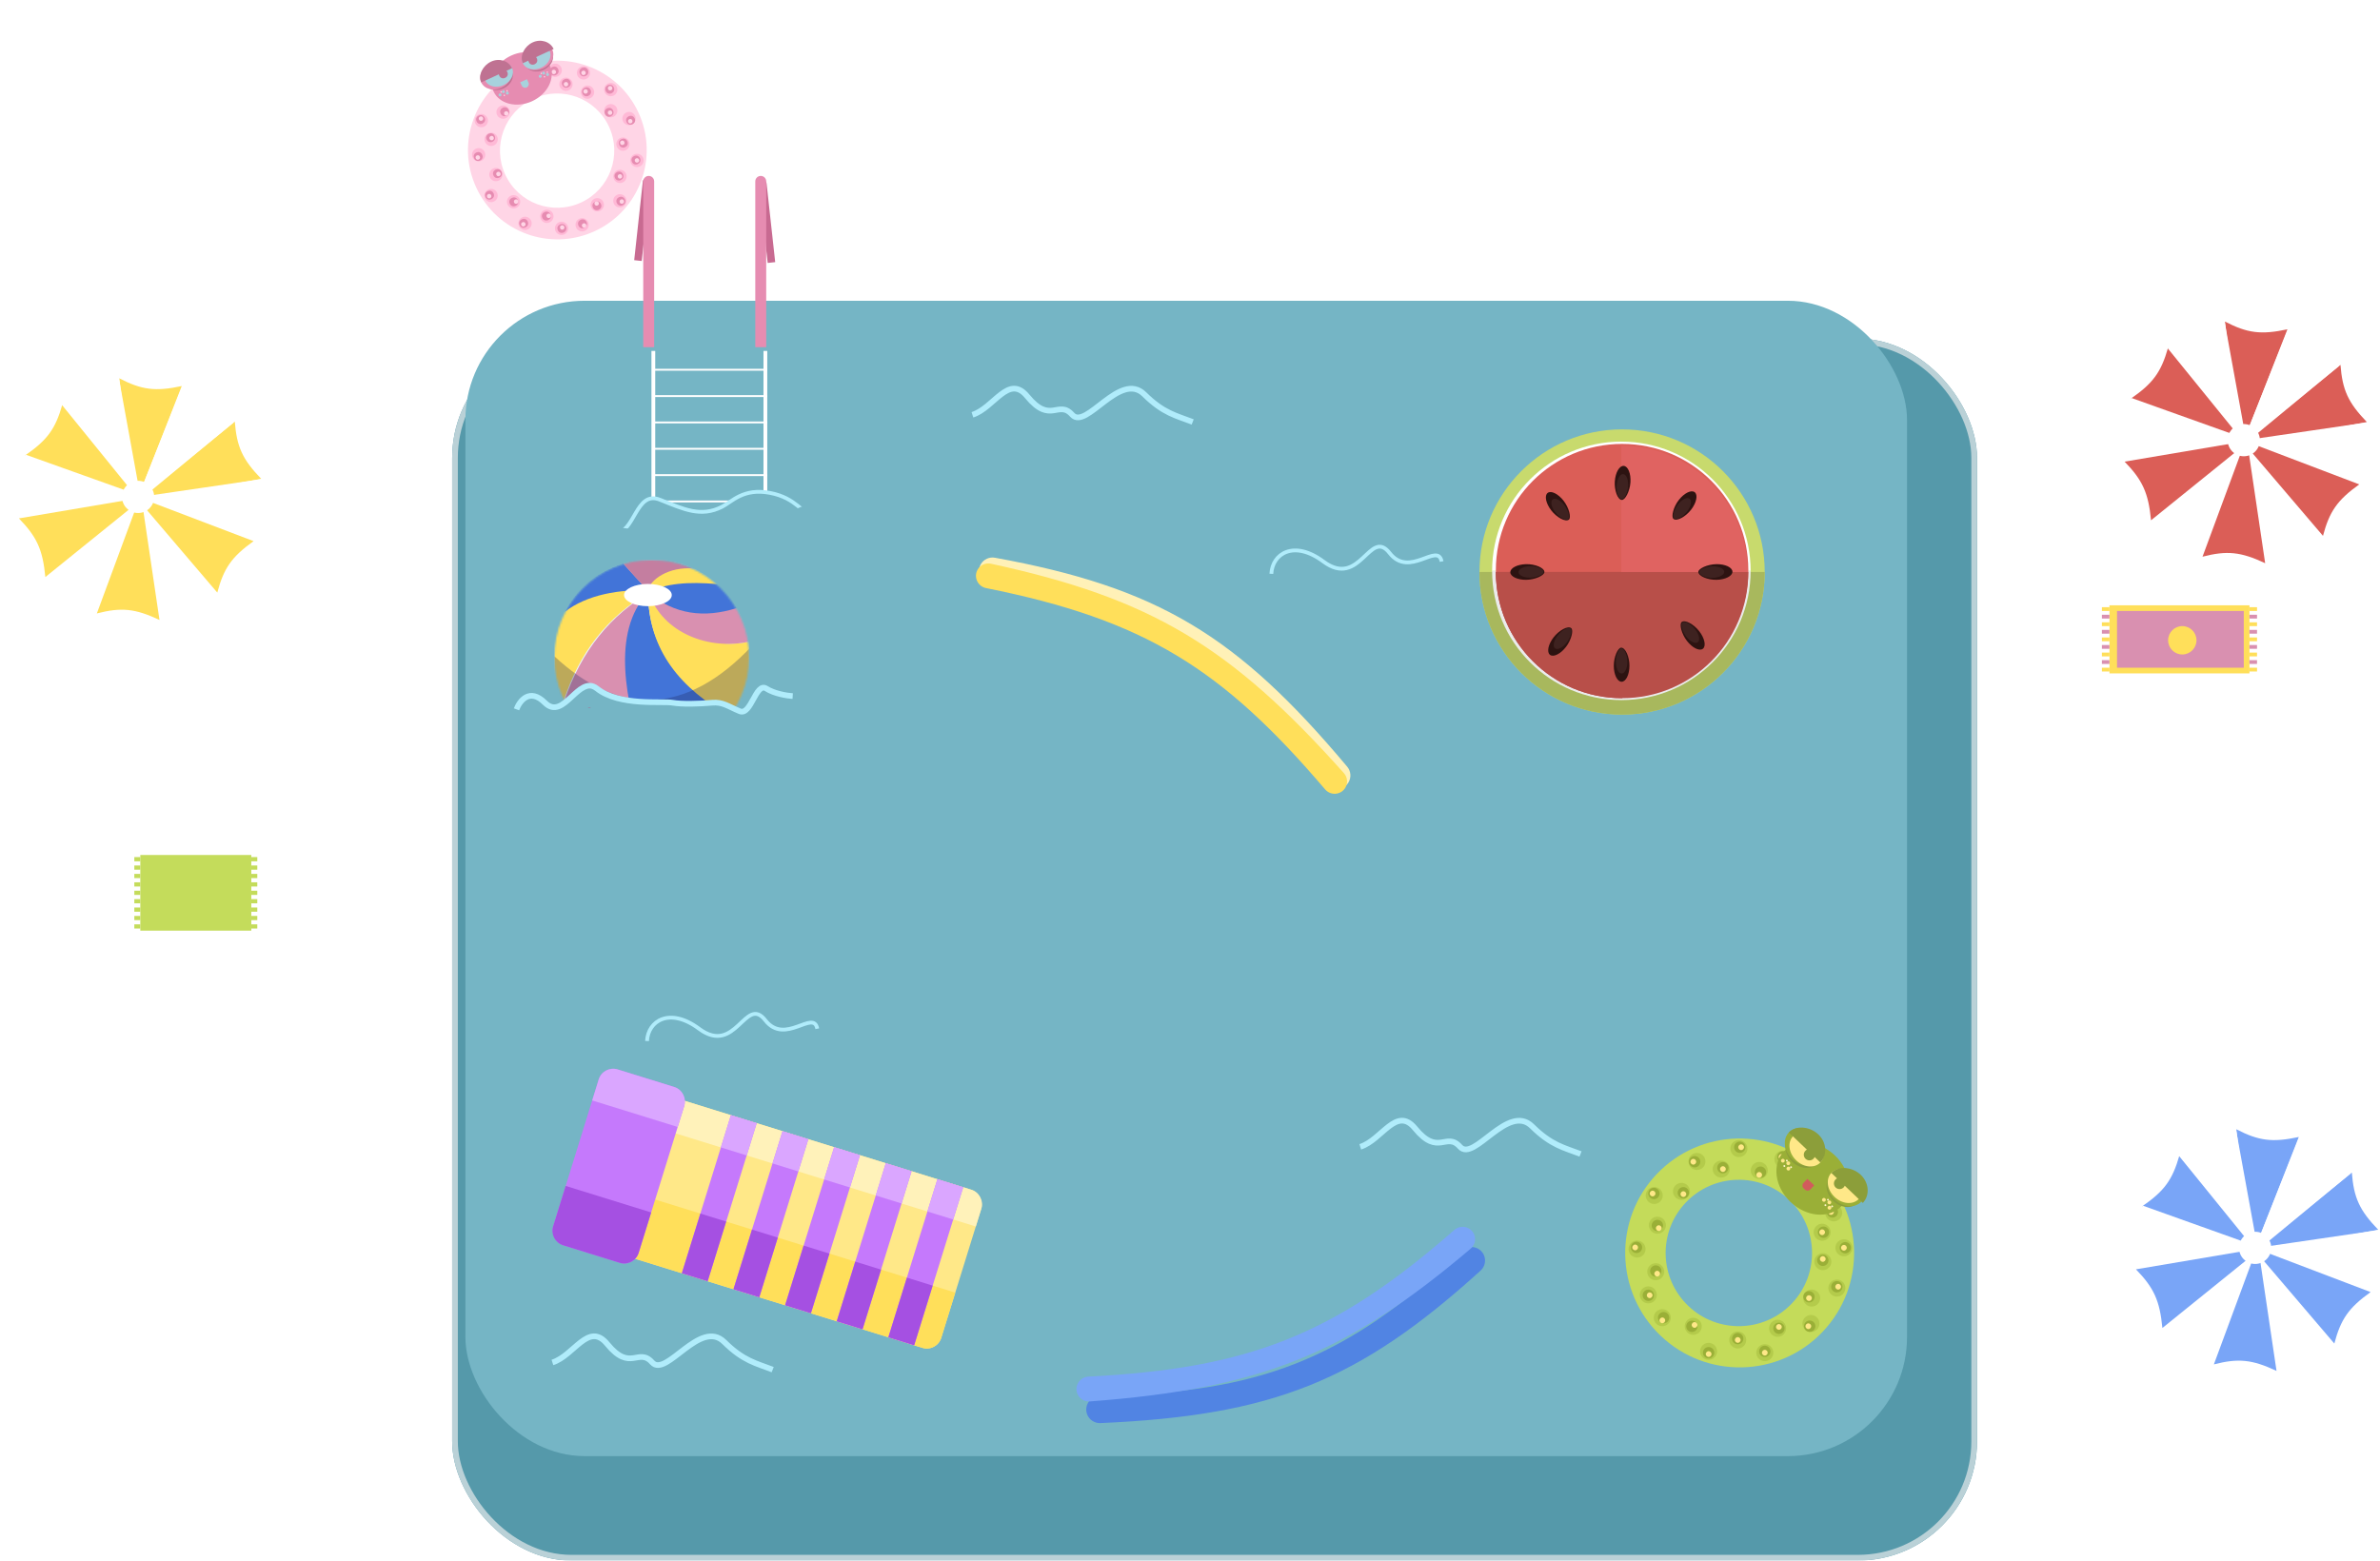<svg width="1258" height="825" viewBox="0 0 1258 825" fill="none" xmlns="http://www.w3.org/2000/svg">
<path d="M339.776 95.953C339.897 94.855 340.884 94.063 341.982 94.183V94.183C343.08 94.303 343.873 95.291 343.753 96.389L339.196 137.978L335.22 137.542L339.776 95.953Z" fill="#C86A91"/>
<path d="M405.194 96.988C405.074 95.89 404.086 95.097 402.988 95.218V95.218C401.89 95.338 401.098 96.326 401.218 97.424L405.775 139.013L409.751 138.577L405.194 96.988Z" fill="#C86A91"/>
<g filter="url(#filter0_d_91_17373)">
<rect x="224" y="146" width="806" height="646" rx="63" fill="#5599AA"/>
<rect x="225.5" y="147.5" width="803" height="643" rx="61.5" stroke="#BAD1D7" stroke-width="3"/>
</g>
<rect x="246" y="159" width="762" height="610.802" rx="63" fill="#75B5C5"/>
<path d="M340 95.889C340 94.293 341.293 93 342.889 93V93C344.484 93 345.778 94.293 345.778 95.889V183.526H340V95.889Z" fill="#E68CB1"/>
<path d="M399.223 95.889C399.223 94.293 400.516 93 402.112 93V93C403.707 93 405 94.293 405 95.889V183.526H399.223V95.889Z" fill="#E68CB1"/>
<g filter="url(#filter1_d_91_17373)">
<line x1="343.334" y1="317" x2="343.334" y2="183.526" stroke="white" stroke-width="2"/>
</g>
<g filter="url(#filter2_d_91_17373)">
<line x1="342.889" y1="193.472" x2="403.555" y2="193.472" stroke="white"/>
</g>
<g filter="url(#filter3_d_91_17373)">
<line x1="342.889" y1="207.399" x2="403.555" y2="207.399" stroke="white"/>
</g>
<g filter="url(#filter4_d_91_17373)">
<line x1="342.889" y1="221.326" x2="403.555" y2="221.326" stroke="white"/>
</g>
<g filter="url(#filter5_d_91_17373)">
<line x1="342.889" y1="235.253" x2="403.555" y2="235.253" stroke="white"/>
</g>
<g filter="url(#filter6_d_91_17373)">
<line x1="342.889" y1="249.18" x2="403.555" y2="249.18" stroke="white"/>
</g>
<g filter="url(#filter7_d_91_17373)">
<line x1="342.889" y1="263.107" x2="403.555" y2="263.107" stroke="white"/>
</g>
<g filter="url(#filter8_d_91_17373)">
<line x1="342.889" y1="277.035" x2="403.555" y2="277.035" stroke="white"/>
</g>
<g filter="url(#filter9_d_91_17373)">
<line x1="342.889" y1="290.962" x2="403.555" y2="290.962" stroke="white"/>
</g>
<g filter="url(#filter10_d_91_17373)">
<line x1="342.889" y1="304.889" x2="403.555" y2="304.889" stroke="white"/>
</g>
<g filter="url(#filter11_d_91_17373)">
<line x1="402.555" y1="317" x2="402.555" y2="183.526" stroke="white" stroke-width="2"/>
</g>
<path d="M342 550.361C342.5 539.695 353.9 532.261 369.5 543.861C389 558.361 394 525.861 404.5 539.361C415 552.861 430 533.361 432 543.861" stroke="#B0ECFB" stroke-width="2"/>
<path d="M672 303.361C672.5 292.695 683.9 285.261 699.5 296.861C719 311.361 724 278.861 734.5 292.361C745 305.861 760 286.361 762 296.861" stroke="#B0ECFB" stroke-width="2"/>
<path d="M348.771 264.172C335.951 259.062 335.683 281.923 325 281.923L329.273 302L420.083 299.311C425.247 290.166 434.399 271.878 429.698 271.878C423.822 271.878 421.151 263.271 406.996 260.582C392.84 257.892 386.964 265.248 381.622 267.938C370.405 273.585 361.591 269.282 348.771 264.172Z" fill="#75B5C5" stroke="#B0ECFB" stroke-width="2"/>
<path d="M322 278.05L378.318 286.209L433.295 264L440 327H322V278.05Z" fill="#75B5C5"/>
<g filter="url(#filter12_d_91_17373)">
<path fill-rule="evenodd" clip-rule="evenodd" d="M876.797 701.189C900.985 724.241 939.28 723.321 962.333 699.133C985.385 674.945 984.464 636.65 960.276 613.598C936.088 590.546 897.793 591.466 874.741 615.654C851.689 639.842 852.61 678.137 876.797 701.189ZM891.406 685.416C906.877 700.159 931.37 699.571 946.114 684.1C960.858 668.63 960.269 644.137 944.799 629.393C929.329 614.649 904.835 615.237 890.091 630.708C875.347 646.178 875.936 670.672 891.406 685.416Z" fill="#C4DB5A"/>
<circle cx="877.628" cy="691.621" r="4.5" transform="rotate(43.623 877.628 691.621)" fill="#B4CB4B"/>
<circle cx="4.5" cy="4.5" r="4.5" transform="matrix(-0.415 -0.91 -0.91 0.415 876.227 681.791)" fill="#B4CB4B"/>
<circle cx="894.006" cy="696.179" r="4.5" transform="rotate(43.623 894.006 696.179)" fill="#B4CB4B"/>
<circle cx="4.5" cy="4.5" r="4.5" transform="matrix(-0.415 -0.91 -0.91 0.415 880.141 669.54)" fill="#B4CB4B"/>
<circle cx="902.104" cy="709.423" r="4.5" transform="rotate(43.623 902.104 709.423)" fill="#B4CB4B"/>
<circle cx="4.5" cy="4.5" r="4.5" transform="matrix(-0.415 -0.91 -0.91 0.415 870.277 657.552)" fill="#B4CB4B"/>
<circle cx="917.52" cy="703.393" r="4.5" transform="rotate(43.623 917.52 703.393)" fill="#B4CB4B"/>
<circle cx="4.5" cy="4.5" r="4.5" transform="matrix(-0.415 -0.91 -0.91 0.415 881.021 644.959)" fill="#B4CB4B"/>
<circle cx="931.829" cy="710.123" r="4.5" transform="rotate(43.623 931.829 710.123)" fill="#B4CB4B"/>
<circle cx="4.5" cy="4.5" r="4.5" transform="matrix(-0.415 -0.91 -0.91 0.415 879.346 629.236)" fill="#B4CB4B"/>
<circle cx="938.592" cy="697.228" r="4.5" transform="rotate(43.623 938.592 697.228)" fill="#B4CB4B"/>
<circle cx="4.5" cy="4.5" r="4.5" transform="matrix(-0.415 -0.91 -0.91 0.415 893.744 627.067)" fill="#B4CB4B"/>
<circle cx="956.214" cy="694.682" r="4.5" transform="rotate(43.623 956.214 694.682)" fill="#B4CB4B"/>
<circle cx="4.5" cy="4.5" r="4.5" transform="matrix(-0.415 -0.91 -0.91 0.415 901.918 611.25)" fill="#B4CB4B"/>
<circle cx="956.598" cy="681.235" r="4.5" transform="rotate(43.623 956.598 681.235)" fill="#B4CB4B"/>
<circle cx="4.5" cy="4.5" r="4.5" transform="matrix(-0.415 -0.91 -0.91 0.415 914.75 615.289)" fill="#B4CB4B"/>
<circle cx="969.909" cy="675.964" r="4.5" transform="rotate(43.623 969.909 675.964)" fill="#B4CB4B"/>
<circle cx="4.5" cy="4.5" r="4.5" transform="matrix(-0.415 -0.91 -0.91 0.415 924.09 604.436)" fill="#B4CB4B"/>
<circle cx="962.501" cy="661.996" r="4.5" transform="rotate(43.623 962.501 661.996)" fill="#B4CB4B"/>
<circle cx="4.5" cy="4.5" r="4.5" transform="matrix(-0.415 -0.91 -0.91 0.415 934.861 616.009)" fill="#B4CB4B"/>
<circle cx="973.641" cy="654.654" r="4.5" transform="rotate(43.623 973.641 654.654)" fill="#B4CB4B"/>
<circle cx="4.5" cy="4.5" r="4.5" transform="matrix(-0.415 -0.91 -0.91 0.415 947.355 610.058)" fill="#B4CB4B"/>
<circle cx="962.128" cy="646.443" r="4.5" transform="rotate(43.623 962.128 646.443)" fill="#B4CB4B"/>
<circle cx="4.5" cy="4.5" r="4.5" transform="matrix(-0.415 -0.91 -0.91 0.415 951.938 624.094)" fill="#B4CB4B"/>
<circle cx="4.5" cy="4.5" r="4.5" transform="matrix(-0.415 -0.91 -0.91 0.415 964.006 625.926)" fill="#B4CB4B"/>
<circle cx="4.5" cy="4.5" r="4.5" transform="matrix(-0.415 -0.91 -0.91 0.415 974.207 638.412)" fill="#B4CB4B"/>
<circle cx="962.834" cy="646.426" r="3" transform="rotate(43.623 962.834 646.426)" fill="#9AAF37"/>
<circle cx="962.485" cy="661.288" r="3" transform="rotate(43.623 962.485 661.288)" fill="#9AAF37"/>
<circle cx="974.348" cy="654.637" r="3" transform="rotate(43.623 974.348 654.637)" fill="#9AAF37"/>
<circle cx="969.893" cy="675.256" r="3" transform="rotate(43.623 969.893 675.256)" fill="#9AAF37"/>
<circle cx="955.166" cy="680.562" r="3" transform="rotate(43.623 955.166 680.562)" fill="#9AAF37"/>
<circle cx="955.541" cy="696.113" r="3" transform="rotate(43.623 955.541 696.113)" fill="#9AAF37"/>
<circle cx="939.299" cy="697.211" r="3" transform="rotate(43.623 939.299 697.211)" fill="#9AAF37"/>
<circle cx="931.813" cy="709.415" r="3" transform="rotate(43.623 931.813 709.415)" fill="#9AAF37"/>
<circle cx="917.504" cy="702.686" r="3" transform="rotate(43.623 917.504 702.686)" fill="#9AAF37"/>
<circle cx="902.122" cy="710.129" r="3" transform="rotate(43.623 902.122 710.129)" fill="#9AAF37"/>
<circle cx="893.299" cy="696.195" r="3" transform="rotate(43.623 893.299 696.195)" fill="#9AAF37"/>
<circle cx="878.336" cy="691.604" r="3" transform="rotate(43.623 878.336 691.604)" fill="#9AAF37"/>
<circle cx="870.27" cy="679.773" r="3" transform="rotate(43.623 870.27 679.773)" fill="#9AAF37"/>
<circle cx="874.206" cy="666.946" r="3" transform="rotate(43.623 874.206 666.946)" fill="#9AAF37"/>
<circle cx="864.004" cy="654.46" r="3" transform="rotate(43.623 864.004 654.46)" fill="#9AAF37"/>
<circle cx="875.041" cy="642.878" r="3" transform="rotate(43.623 875.041 642.878)" fill="#9AAF37"/>
<circle cx="873.221" cy="625.946" r="3" transform="rotate(43.623 873.221 625.946)" fill="#9AAF37"/>
<circle cx="888.772" cy="625.572" r="3" transform="rotate(43.623 888.772 625.572)" fill="#9AAF37"/>
<circle cx="894.745" cy="609.161" r="3" transform="rotate(43.623 894.745 609.161)" fill="#9AAF37"/>
<circle cx="909.674" cy="612.339" r="3" transform="rotate(43.623 909.674 612.339)" fill="#9AAF37"/>
<circle cx="918.608" cy="601.514" r="3" transform="rotate(43.623 918.608 601.514)" fill="#9AAF37"/>
<circle cx="929.536" cy="614.69" r="3" transform="rotate(43.623 929.536 614.69)" fill="#9AAF37"/>
<circle cx="967.528" cy="635.704" r="3" transform="rotate(43.623 967.528 635.704)" fill="#9AAF37"/>
<circle cx="957.36" cy="624.631" r="3" transform="rotate(43.623 957.36 624.631)" fill="#9AAF37"/>
<circle cx="945.946" cy="620.661" r="3" transform="rotate(43.623 945.946 620.661)" fill="#9AAF37"/>
<circle cx="941.366" cy="606.626" r="3" transform="rotate(43.623 941.366 606.626)" fill="#9AAF37"/>
<circle cx="919.315" cy="601.498" r="1.5" transform="rotate(43.623 919.315 601.498)" fill="#FFE888"/>
<circle cx="928.862" cy="616.122" r="1.5" transform="rotate(43.623 928.862 616.122)" fill="#FFE888"/>
<circle cx="909.69" cy="613.046" r="1.5" transform="rotate(43.623 909.69 613.046)" fill="#FFE888"/>
<circle cx="894.037" cy="609.178" r="1.5" transform="rotate(43.623 894.037 609.178)" fill="#FFE888"/>
<circle cx="888.789" cy="626.28" r="1.5" transform="rotate(43.623 888.789 626.28)" fill="#FFE888"/>
<circle cx="872.514" cy="625.964" r="1.5" transform="rotate(43.623 872.514 625.964)" fill="#FFE888"/>
<circle cx="875.783" cy="644.275" r="1.5" transform="rotate(43.623 875.783 644.275)" fill="#FFE888"/>
<circle cx="863.297" cy="654.478" r="1.5" transform="rotate(43.623 863.297 654.478)" fill="#FFE888"/>
<circle cx="874.947" cy="668.344" r="1.5" transform="rotate(43.623 874.947 668.344)" fill="#FFE888"/>
<circle cx="870.977" cy="679.756" r="1.5" transform="rotate(43.623 870.977 679.756)" fill="#FFE888"/>
<circle cx="877.662" cy="693.035" r="1.5" transform="rotate(43.623 877.662 693.035)" fill="#FFE888"/>
<circle cx="894.695" cy="695.455" r="1.5" transform="rotate(43.623 894.695 695.455)" fill="#FFE888"/>
<circle cx="902.139" cy="710.837" r="1.5" transform="rotate(43.623 902.139 710.837)" fill="#FFE888"/>
<circle cx="917.522" cy="703.393" r="1.5" transform="rotate(43.623 917.522 703.393)" fill="#FFE888"/>
<circle cx="931.828" cy="710.123" r="1.5" transform="rotate(43.623 931.828 710.123)" fill="#FFE888"/>
<circle cx="939.281" cy="696.505" r="1.5" transform="rotate(43.623 939.281 696.505)" fill="#FFE888"/>
<circle cx="954.834" cy="696.13" r="1.5" transform="rotate(43.623 954.834 696.13)" fill="#FFE888"/>
<circle cx="955.184" cy="681.269" r="1.5" transform="rotate(43.623 955.184 681.269)" fill="#FFE888"/>
<circle cx="962.467" cy="660.582" r="1.5" transform="rotate(43.623 962.467 660.582)" fill="#FFE888"/>
<circle cx="973.641" cy="654.655" r="1.5" transform="rotate(43.623 973.641 654.655)" fill="#FFE888"/>
<circle cx="962.127" cy="646.444" r="1.5" transform="rotate(43.623 962.127 646.444)" fill="#FFE888"/>
<circle cx="966.82" cy="635.721" r="1.5" transform="rotate(43.623 966.82 635.721)" fill="#FFE888"/>
<circle cx="970.6" cy="675.24" r="1.5" transform="rotate(43.623 970.6 675.24)" fill="#FFE888"/>
<circle cx="940.658" cy="606.643" r="1.5" transform="rotate(43.623 940.658 606.643)" fill="#FFE888"/>
<circle cx="946.688" cy="622.059" r="1.5" transform="rotate(43.623 946.688 622.059)" fill="#FFE888"/>
<circle cx="956.686" cy="626.063" r="1.5" transform="rotate(43.623 956.686 626.063)" fill="#FFE888"/>
<g filter="url(#filter13_d_91_17373)">
<ellipse cx="957.155" cy="616.149" rx="21" ry="17" transform="rotate(43.623 957.155 616.149)" fill="#9AAF37"/>
<ellipse cx="951.849" cy="601.423" rx="10" ry="8" transform="rotate(43.623 951.849 601.423)" fill="#8C9E3A"/>
<ellipse cx="973.565" cy="622.12" rx="10" ry="8" transform="rotate(43.623 973.565 622.12)" fill="#8C9E3A"/>
<ellipse cx="952.506" cy="599.285" rx="11" ry="9" transform="rotate(43.623 952.506 599.285)" fill="#9AAF37"/>
<ellipse cx="953.952" cy="600.665" rx="10" ry="8" transform="rotate(43.623 953.952 600.665)" fill="#FFE888"/>
<ellipse cx="974.945" cy="620.672" rx="11" ry="9" transform="rotate(43.623 974.945 620.672)" fill="#9AAF37"/>
<ellipse cx="974.222" cy="619.982" rx="10" ry="8" transform="rotate(43.623 974.222 619.982)" fill="#FFE888"/>
<circle cx="955.434" cy="603.458" r="3" transform="rotate(43.623 955.434 603.458)" fill="#8C9E3A"/>
<circle cx="971.36" cy="618.636" r="3" transform="rotate(43.623 971.36 618.636)" fill="#8C9E3A"/>
<path d="M960.128 592.736C955.73 588.545 948.353 587.698 944.542 591.696L961.192 607.564C965.002 603.566 964.526 596.927 960.128 592.736Z" fill="#8C9E3A"/>
<path d="M982.57 614.123C978.172 609.932 970.794 609.085 966.984 613.083L983.633 628.951C987.444 624.953 986.967 618.314 982.57 614.123Z" fill="#8C9E3A"/>
<path d="M954.326 616.217L957.946 619.666L955.876 621.838C955.114 622.638 953.848 622.668 953.048 621.906L952.324 621.216C951.525 620.454 951.494 619.188 952.256 618.388L954.326 616.217Z" fill="#D15C5C"/>
<circle cx="944.225" cy="607.972" r="1" transform="rotate(43.623 944.225 607.972)" fill="#FFE888"/>
<circle cx="942.14" cy="609.436" r="0.5" transform="rotate(43.623 942.14 609.436)" fill="#FFF5CA"/>
<circle cx="963.857" cy="630.134" r="0.5" transform="rotate(43.623 963.857 630.134)" fill="#FFF5CA"/>
<circle cx="943.486" cy="606.575" r="0.5" transform="rotate(43.623 943.486 606.575)" fill="#FFF5CA"/>
<circle cx="965.203" cy="627.272" r="0.5" transform="rotate(43.623 965.203 627.272)" fill="#FFF5CA"/>
<circle cx="945.691" cy="610.058" r="0.5" transform="rotate(43.623 945.691 610.058)" fill="#FFF5CA"/>
<circle cx="967.408" cy="630.756" r="0.5" transform="rotate(43.623 967.408 630.756)" fill="#FFF5CA"/>
<circle cx="965.944" cy="628.669" r="1" transform="rotate(43.623 965.944 628.669)" fill="#FFE888"/>
<circle cx="941.364" cy="606.626" r="1" transform="rotate(43.623 941.364 606.626)" fill="#FFE888"/>
<circle cx="963.081" cy="627.323" r="1" transform="rotate(43.623 963.081 627.323)" fill="#FFE888"/>
<circle cx="944.294" cy="610.8" r="1" transform="rotate(43.623 944.294 610.8)" fill="#FFE888"/>
<circle cx="966.011" cy="631.497" r="1" transform="rotate(43.623 966.011 631.497)" fill="#FFE888"/>
</g>
</g>
<g filter="url(#filter14_d_91_17373)">
<rect x="330.719" y="564.467" width="191.973" height="87.504" rx="8" transform="rotate(17.236 330.719 564.467)" fill="#FFE888"/>
<path d="M328.348 572.108C329.657 567.888 334.14 565.528 338.359 566.837L506.429 618.98C510.649 620.29 513.009 624.772 511.7 628.992L508.779 638.407L333.068 583.893C328.848 582.584 326.489 578.102 327.798 573.882L328.348 572.108Z" fill="#FFF2BA"/>
<path d="M314.58 616.487L497.931 673.371L490.513 697.284C489.203 701.504 484.721 703.864 480.501 702.554L304.791 648.041L314.58 616.487Z" fill="#FFDF5A"/>
<rect x="311.84" y="553" width="47.324" height="97.326" rx="8" transform="rotate(17.236 311.84 553)" fill="#C579FC"/>
<path d="M291.996 616.96L337.194 630.983L330.569 652.337C329.26 656.557 324.778 658.916 320.558 657.607L290.641 648.326C286.421 647.016 284.062 642.534 285.371 638.314L291.996 616.96Z" fill="#A550E2"/>
<path d="M306.02 571.762L351.218 585.784L354.668 574.663C355.977 570.444 353.618 565.961 349.398 564.652L319.481 555.371C315.261 554.062 310.779 556.421 309.47 560.641L306.02 571.762Z" fill="#DAA6FF"/>
<rect x="379.328" y="579.547" width="14.286" height="87.504" transform="rotate(17.236 379.328 579.547)" fill="#C579FC"/>
<rect x="363.189" y="631.568" width="14.286" height="33.037" transform="rotate(17.236 363.189 631.568)" fill="#A550E2"/>
<rect x="379.328" y="579.547" width="14.286" height="17.858" transform="rotate(17.236 379.328 579.547)" fill="#DAA6FF"/>
<rect x="406.619" y="588.014" width="14.286" height="87.504" transform="rotate(17.236 406.619 588.014)" fill="#C579FC"/>
<rect x="390.479" y="640.034" width="14.286" height="33.037" transform="rotate(17.236 390.479 640.034)" fill="#A550E2"/>
<rect x="406.619" y="588.014" width="14.286" height="17.858" transform="rotate(17.236 406.619 588.014)" fill="#DAA6FF"/>
<rect x="433.908" y="596.48" width="14.286" height="87.504" transform="rotate(17.236 433.908 596.48)" fill="#C579FC"/>
<rect x="417.77" y="648.501" width="14.286" height="33.037" transform="rotate(17.236 417.77 648.501)" fill="#A550E2"/>
<rect x="433.908" y="596.48" width="14.286" height="17.858" transform="rotate(17.236 433.908 596.48)" fill="#DAA6FF"/>
<rect x="461.197" y="604.947" width="14.286" height="87.504" transform="rotate(17.236 461.197 604.947)" fill="#C579FC"/>
<rect x="445.059" y="656.968" width="14.286" height="33.037" transform="rotate(17.236 445.059 656.968)" fill="#A550E2"/>
<rect x="461.197" y="604.947" width="14.286" height="17.858" transform="rotate(17.236 461.197 604.947)" fill="#DAA6FF"/>
<rect x="488.486" y="613.414" width="14.286" height="87.504" transform="rotate(17.236 488.486 613.414)" fill="#C579FC"/>
<rect x="472.348" y="665.434" width="14.286" height="33.037" transform="rotate(17.236 472.348 665.434)" fill="#A550E2"/>
<rect x="488.486" y="613.414" width="14.286" height="17.858" transform="rotate(17.236 488.486 613.414)" fill="#DAA6FF"/>
</g>
<g filter="url(#filter15_d_91_17373)">
<path d="M780.448 655.753C781.557 658.518 780.821 661.705 778.615 663.707C713.872 722.444 668.226 740.346 577.65 744.341C574.62 744.474 571.81 742.671 570.68 739.857V739.857C568.791 735.154 572.259 730.027 577.326 729.925C660.999 728.241 706.368 711.565 768.732 653.225C772.451 649.746 778.55 651.028 780.448 655.753V655.753Z" fill="#5184E3"/>
</g>
<path d="M779.22 652.696C780.263 655.294 779.515 658.291 777.382 660.103C711.364 716.176 665.71 734.12 576.028 740.895C573.192 741.109 570.517 739.455 569.458 736.816V736.816C567.771 732.615 570.761 728.01 575.281 727.775C658.968 723.418 704.443 706.579 768.718 650.233C772.138 647.234 777.525 648.475 779.22 652.696V652.696Z" fill="#79A5F7"/>
<g clip-path="url(#clip0_91_17373)">
<path d="M857.39 377.78C899.027 377.78 932.78 344.027 932.78 302.39C932.78 260.753 899.027 227 857.39 227C815.753 227 782 260.753 782 302.39C782 344.027 815.753 377.78 857.39 377.78Z" fill="#C8DA6D"/>
<path d="M857.39 377.78C899.03 377.78 932.78 344.03 932.78 302.39H782C782 344.03 815.75 377.78 857.39 377.78Z" fill="#A8B85D"/>
<path d="M857.009 370.11C894.739 370.11 925.329 339.52 925.329 301.79H788.689C788.689 339.52 819.279 370.11 857.009 370.11Z" fill="#EBEBEC"/>
<path d="M857.009 233.46C819.279 233.46 788.689 264.05 788.689 301.79H925.339C925.339 264.06 894.749 233.47 857.019 233.47L857.009 233.46Z" fill="white"/>
<path d="M857.39 368.13C894.238 368.13 924.11 338.258 924.11 301.41C924.11 264.562 894.238 234.69 857.39 234.69C820.541 234.69 790.67 264.562 790.67 301.41C790.67 338.258 820.541 368.13 857.39 368.13Z" fill="#DB5E57"/>
<path d="M857.39 369.11C894.24 369.11 924.11 339.24 924.11 302.39H790.67C790.67 339.24 820.54 369.11 857.39 369.11Z" fill="#B84F49"/>
<path d="M790.67 302.39C790.67 339.24 820.54 369.11 857.39 369.11V302.39H790.67Z" fill="#B84F49"/>
<path d="M857.01 302.39V235.67C893.86 235.67 923.73 265.54 923.73 302.39H857.01Z" fill="#E06361"/>
<path d="M893.88 269.45C896.74 265.74 897.58 261.61 895.77 260.21C893.96 258.81 890.17 260.69 887.32 264.39C884.47 268.09 883.22 273.26 884.58 274.34C886.35 275.74 891.02 273.15 893.88 269.44V269.45Z" fill="#2D1311"/>
<path d="M891.719 270.46C893.819 267.73 894.439 264.69 893.109 263.66C891.779 262.63 888.989 264.01 886.889 266.74C884.789 269.47 883.879 273.27 884.879 274.06C886.179 275.09 889.619 273.18 891.719 270.46Z" fill="#3E2220"/>
<path d="M819.94 269.83C817.08 266.12 816.24 261.99 818.05 260.59C819.86 259.19 823.65 261.07 826.5 264.77C829.35 268.47 830.6 273.64 829.24 274.72C827.47 276.12 822.8 273.53 819.94 269.82V269.83Z" fill="#2D1311"/>
<path d="M822.09 270.84C819.99 268.11 819.37 265.07 820.7 264.04C822.03 263.01 824.82 264.39 826.92 267.12C829.02 269.85 829.93 273.65 828.93 274.44C827.63 275.47 824.19 273.56 822.09 270.84Z" fill="#3E2220"/>
<path d="M821.17 336.95C818.31 340.66 817.47 344.79 819.28 346.19C821.09 347.59 824.88 345.71 827.73 342.01C830.58 338.31 831.83 333.14 830.47 332.06C828.7 330.66 824.03 333.25 821.17 336.96V336.95Z" fill="#2D1311"/>
<path d="M823.33 335.95C821.23 338.68 820.61 341.72 821.94 342.75C823.27 343.78 826.06 342.4 828.16 339.67C830.26 336.94 831.17 333.14 830.17 332.35C828.87 331.32 825.43 333.23 823.33 335.95Z" fill="#3E2220"/>
<path d="M898.2 333.74C901.06 337.45 901.9 341.58 900.09 342.98C898.28 344.38 894.49 342.5 891.64 338.8C888.79 335.1 887.54 329.93 888.9 328.85C890.67 327.45 895.34 330.04 898.2 333.75V333.74Z" fill="#2D1311"/>
<path d="M896.04 332.73C898.14 335.46 898.76 338.5 897.43 339.53C896.1 340.56 893.31 339.18 891.21 336.45C889.11 333.72 888.2 329.92 889.2 329.13C890.5 328.1 893.94 330.01 896.04 332.73Z" fill="#3E2220"/>
<path d="M907.339 306.53C912.019 306.43 915.769 304.5 915.719 302.22C915.669 299.94 911.839 298.16 907.169 298.25C902.499 298.34 897.689 300.61 897.699 302.35C897.719 304.61 902.659 306.63 907.339 306.53Z" fill="#2D1311"/>
<path d="M905.199 305.48C908.639 305.41 911.399 303.99 911.369 302.31C911.339 300.63 908.519 299.32 905.079 299.39C901.639 299.46 898.099 301.13 898.109 302.41C898.119 304.07 901.759 305.56 905.199 305.49V305.48Z" fill="#3E2220"/>
<path d="M853.549 254.47C853.859 249.8 855.969 246.14 858.249 246.3C860.529 246.46 862.129 250.36 861.809 255.03C861.489 259.7 859.009 264.39 857.269 264.3C855.009 264.18 853.229 259.14 853.539 254.48L853.549 254.47Z" fill="#2D1311"/>
<path d="M854.501 256.65C854.731 253.22 856.281 250.52 857.961 250.64C859.641 250.76 860.811 253.63 860.581 257.06C860.351 260.49 858.521 263.95 857.241 263.88C855.581 263.79 854.271 260.09 854.501 256.65Z" fill="#3E2220"/>
<path d="M806.689 298.25C802.009 298.35 798.259 300.28 798.309 302.56C798.359 304.84 802.189 306.62 806.859 306.53C811.529 306.44 816.339 304.17 816.329 302.43C816.309 300.17 811.369 298.15 806.689 298.25Z" fill="#2D1311"/>
<path d="M808.83 299.3C805.39 299.37 802.63 300.79 802.66 302.47C802.69 304.15 805.51 305.46 808.95 305.39C812.39 305.32 815.93 303.65 815.92 302.37C815.91 300.71 812.27 299.22 808.83 299.29V299.3Z" fill="#3E2220"/>
<path d="M861.28 351.95C861.28 356.63 859.43 360.42 857.14 360.42C854.85 360.42 853 356.63 853 351.95C853 347.27 855.17 342.42 856.91 342.4C859.17 342.37 861.29 347.27 861.29 351.95H861.28Z" fill="#2D1311"/>
<path d="M860.19 349.83C860.19 353.27 858.83 356.06 857.14 356.06C855.45 356.06 854.09 353.27 854.09 349.83C854.09 346.39 855.69 342.82 856.96 342.8C858.62 342.78 860.18 346.39 860.18 349.83H860.19Z" fill="#3E2220"/>
</g>
<path d="M514 219.288C525.5 215.616 533.094 197.481 542.966 209.534C555.306 224.599 559.425 211.07 566.753 219.288C574.082 227.506 592.131 195.896 604.854 208.491C615.032 218.567 621.836 219.721 630.424 223.075" stroke="#B0ECFB" stroke-width="3"/>
<path d="M292 720.288C303.5 716.616 311.094 698.481 320.966 710.534C333.306 725.599 337.425 712.07 344.753 720.288C352.082 728.506 370.131 696.896 382.854 709.491C393.032 719.567 399.836 720.721 408.424 724.075" stroke="#B0ECFB" stroke-width="3"/>
<path d="M719 606.288C730.5 602.616 738.094 584.481 747.966 596.534C760.306 611.599 764.425 598.07 771.753 606.288C779.082 614.506 797.131 582.896 809.854 595.491C820.032 605.567 826.836 606.721 835.424 610.075" stroke="#B0ECFB" stroke-width="3"/>
<g clip-path="url(#clip1_91_17373)">
<mask id="mask0_91_17373" style="mask-type:luminance" maskUnits="userSpaceOnUse" x="293" y="296" width="103" height="103">
<path d="M344.49 398.98C372.927 398.98 395.98 375.927 395.98 347.49C395.98 319.053 372.927 296 344.49 296C316.053 296 293 319.053 293 347.49C293 375.927 316.053 398.98 344.49 398.98Z" fill="white"/>
</mask>
<g mask="url(#mask0_91_17373)">
<path d="M344.49 399.41C373.165 399.41 396.41 376.164 396.41 347.49C396.41 318.815 373.165 295.57 344.49 295.57C315.816 295.57 292.57 318.815 292.57 347.49C292.57 376.164 315.816 399.41 344.49 399.41Z" fill="#EAF5FD"/>
<path d="M344.49 312.52C322.9 324.89 307.15 344.02 298.17 370.96C306.66 387.85 321.26 397.51 339.95 399.21C329.34 365.63 329.02 336.02 344.49 312.51V312.52Z" fill="#D990B0"/>
<path d="M344.118 312.248C327.208 311.158 311.718 313.448 298.018 323.318C288.748 340.608 291.408 358.058 297.798 370.688C306.488 344.888 319.958 326.908 344.118 312.248Z" fill="#FFDF5A"/>
<path d="M342.58 313.17C322.47 334.45 331.36 372.05 339.95 399.21C359.72 401 375.04 393.55 385.96 378.74C359.63 363.18 342.22 341.74 342.58 313.17Z" fill="#4274D8"/>
<path d="M385.96 378.74C394.71 369.2 397.9 355.99 395.77 339.26C373.94 343.99 356.34 332.28 342.59 313.18C342.5 344.06 360.21 364.33 385.97 378.75L385.96 378.74Z" fill="#FFDF5A"/>
<path d="M343.061 313.84C350.641 334.87 374.841 343.77 395.761 339.26C394.881 327.6 383.781 311.06 381.451 311.48C377.811 328.33 360.581 325.52 343.061 313.84Z" fill="#D990B0"/>
<path d="M342.581 312.27L329.361 297.81C313.191 303.02 304.291 312.44 298.391 323.59C310.191 314.21 328.361 311.41 342.581 312.27Z" fill="#4274D8"/>
<path d="M342.579 312.27C347.129 304.71 355.349 300.98 366.759 300.57C355.239 295.4 342.959 293.65 329.359 297.81C333.649 302.81 338.029 307.67 342.569 312.27H342.579Z" fill="#C47EA0"/>
<path d="M341.99 313.17C353.56 308.29 368.82 306.58 382.03 311.62C380.21 309.12 373.75 304 366.75 300.57C353.76 299.38 343.34 306.18 341.99 313.17Z" fill="#FFDF5A"/>
<path d="M342.58 313.17C356.5 324.99 372.3 326.9 389.49 321.43C386.57 316.26 383.43 311.54 379.31 308.82C363.98 307.38 351.35 308.46 342.58 313.17Z" fill="#4274D8"/>
<path opacity="0.3" d="M292.481 346.45C290.491 378.16 315.891 404.57 345.601 405.76C375.531 406.96 403.591 373.45 397.951 340.95C362.481 379.01 326.661 378.56 292.481 346.45Z" fill="#202B5A"/>
<path d="M342.469 320.47C349.434 320.47 355.079 317.837 355.079 314.59C355.079 311.343 349.434 308.71 342.469 308.71C335.505 308.71 329.859 311.343 329.859 314.59C329.859 317.837 335.505 320.47 342.469 320.47Z" fill="white"/>
</g>
</g>
<path d="M281 377C336.067 371.779 366.815 369.091 415 377L419 411H285L281 377Z" fill="#75B5C5"/>
<path d="M273 381.477C274.667 376.977 280 369.977 288 377.977C298 387.977 305.818 362.812 315.5 370.477C327.5 379.977 352 374.477 355.5 377.977C359 381.477 369.801 378.586 376.5 377.977C382 377.477 385 379.977 391 382.477C397 384.977 399.5 366.977 405 370.477C409.4 373.277 416.167 374.31 419 374.477" stroke="#75B5C5" stroke-width="10"/>
<path d="M273 375C274.667 370.5 280 363.5 288 371.5C298 381.5 305.818 356.335 315.5 364C327.5 373.5 350 370.5 355.5 371.5C360.37 372.386 369.801 372.109 376.5 371.5C382 371 385 373.5 391 376C397 378.5 399.5 360.5 405 364C409.4 366.8 416.167 367.833 419 368" stroke="#B0ECFB" stroke-width="3"/>
<g filter="url(#filter16_d_91_17373)">
<path d="M520.461 291.231C521.981 288.668 524.959 287.315 527.89 287.849C613.89 303.526 655.859 328.877 714.11 398.351C716.059 400.675 716.336 404.003 714.789 406.611V406.611C712.204 410.97 706.025 411.335 702.863 407.375C650.643 341.975 609.816 316.099 525.579 302.068C520.556 301.231 517.864 295.61 520.461 291.231V291.231Z" fill="#FFF1B7"/>
<path d="M518.781 294.064C520.21 291.656 523.043 290.427 525.779 291.018C610.438 309.328 652.446 334.659 712.361 401.733C714.256 403.854 714.569 406.984 713.118 409.429V409.429C710.809 413.323 705.335 413.75 702.4 410.304C648.05 346.519 607.028 320.659 523.212 303.899C518.751 303.007 516.461 297.976 518.781 294.064V294.064Z" fill="#FFDF5A"/>
</g>
<g filter="url(#filter17_d_91_17373)">
<rect x="1082" y="313.177" width="140.636" height="49.179" rx="23" stroke="white" stroke-width="4"/>
<rect x="1111.34" y="313.177" width="6.04" height="49.179" fill="white"/>
<rect x="1120.83" y="313.177" width="6.04" height="49.179" fill="white"/>
<rect x="1130.32" y="313.177" width="6.04" height="49.179" fill="white"/>
<rect x="1139.81" y="313.177" width="6.04" height="49.179" fill="white"/>
<rect x="1149.3" y="313.177" width="6.04" height="49.179" fill="white"/>
<rect x="1158.79" y="313.177" width="6.04" height="49.179" fill="white"/>
<rect x="1168.28" y="313.177" width="6.04" height="49.179" fill="white"/>
<rect x="1177.77" y="313.177" width="6.04" height="49.179" fill="white"/>
<rect x="1187.26" y="313.177" width="6.04" height="49.179" fill="white"/>
<rect x="1136.36" y="308" width="28.472" height="5.177" fill="white"/>
<rect x="1136.36" y="362.356" width="28.472" height="5.177" fill="white"/>
</g>
<g filter="url(#filter18_d_91_17373)">
<rect x="34" y="313.177" width="140.636" height="49.179" rx="23" stroke="white" stroke-width="4"/>
<rect x="63.336" y="313.177" width="6.04" height="49.179" fill="white"/>
<rect x="72.826" y="313.177" width="6.04" height="49.179" fill="white"/>
<rect x="82.316" y="313.177" width="6.04" height="49.179" fill="white"/>
<rect x="91.807" y="313.177" width="6.04" height="49.179" fill="white"/>
<rect x="101.299" y="313.177" width="6.04" height="49.179" fill="white"/>
<rect x="110.789" y="313.177" width="6.04" height="49.179" fill="white"/>
<rect x="120.279" y="313.177" width="6.04" height="49.179" fill="white"/>
<rect x="129.77" y="313.177" width="6.04" height="49.179" fill="white"/>
<rect x="139.262" y="313.177" width="6.04" height="49.179" fill="white"/>
<rect x="88.356" y="308" width="28.472" height="5.177" fill="white"/>
<rect x="88.356" y="362.356" width="28.472" height="5.177" fill="white"/>
</g>
<g filter="url(#filter19_d_91_17373)">
<rect x="1082" y="446.91" width="140.636" height="49.179" rx="23" stroke="white" stroke-width="4"/>
<rect x="1111.34" y="446.91" width="6.04" height="49.179" fill="white"/>
<rect x="1120.83" y="446.91" width="6.04" height="49.179" fill="white"/>
<rect x="1130.32" y="446.91" width="6.04" height="49.179" fill="white"/>
<rect x="1139.81" y="446.91" width="6.04" height="49.179" fill="white"/>
<rect x="1149.3" y="446.91" width="6.04" height="49.179" fill="white"/>
<rect x="1158.79" y="446.91" width="6.04" height="49.179" fill="white"/>
<rect x="1168.28" y="446.91" width="6.04" height="49.179" fill="white"/>
<rect x="1177.77" y="446.91" width="6.04" height="49.179" fill="white"/>
<rect x="1187.26" y="446.91" width="6.04" height="49.179" fill="white"/>
<rect x="1136.36" y="441.733" width="28.472" height="5.177" fill="white"/>
<rect x="1136.36" y="496.09" width="28.472" height="5.177" fill="white"/>
</g>
<g filter="url(#filter20_d_91_17373)">
<rect x="34" y="446.91" width="140.636" height="49.179" rx="23" stroke="white" stroke-width="4"/>
<rect x="63.336" y="446.91" width="6.04" height="49.179" fill="white"/>
<rect x="72.826" y="446.91" width="6.04" height="49.179" fill="white"/>
<rect x="82.316" y="446.91" width="6.04" height="49.179" fill="white"/>
<rect x="91.807" y="446.91" width="6.04" height="49.179" fill="white"/>
<rect x="101.299" y="446.91" width="6.04" height="49.179" fill="white"/>
<rect x="110.789" y="446.91" width="6.04" height="49.179" fill="white"/>
<rect x="120.279" y="446.91" width="6.04" height="49.179" fill="white"/>
<rect x="129.77" y="446.91" width="6.04" height="49.179" fill="white"/>
<rect x="139.262" y="446.91" width="6.04" height="49.179" fill="white"/>
<rect x="88.356" y="441.733" width="28.472" height="5.177" fill="white"/>
<rect x="88.356" y="496.09" width="28.472" height="5.177" fill="white"/>
</g>
<g filter="url(#filter21_d_91_17373)">
<rect x="1082" y="580.644" width="140.636" height="49.179" rx="23" stroke="white" stroke-width="4"/>
<rect x="1111.34" y="580.644" width="6.04" height="49.179" fill="white"/>
<rect x="1120.83" y="580.644" width="6.04" height="49.179" fill="white"/>
<rect x="1130.32" y="580.644" width="6.04" height="49.179" fill="white"/>
<rect x="1139.81" y="580.644" width="6.04" height="49.179" fill="white"/>
<rect x="1149.3" y="580.644" width="6.04" height="49.179" fill="white"/>
<rect x="1158.79" y="580.644" width="6.04" height="49.179" fill="white"/>
<rect x="1168.28" y="580.644" width="6.04" height="49.179" fill="white"/>
<rect x="1177.77" y="580.644" width="6.04" height="49.179" fill="white"/>
<rect x="1187.26" y="580.644" width="6.04" height="49.179" fill="white"/>
<rect x="1136.36" y="575.467" width="28.472" height="5.177" fill="white"/>
<rect x="1136.36" y="629.823" width="28.472" height="5.177" fill="white"/>
</g>
<g filter="url(#filter22_d_91_17373)">
<rect x="34" y="580.644" width="140.636" height="49.179" rx="23" stroke="white" stroke-width="4"/>
<rect x="63.336" y="580.644" width="6.04" height="49.179" fill="white"/>
<rect x="72.826" y="580.644" width="6.04" height="49.179" fill="white"/>
<rect x="82.316" y="580.644" width="6.04" height="49.179" fill="white"/>
<rect x="91.807" y="580.644" width="6.04" height="49.179" fill="white"/>
<rect x="101.299" y="580.644" width="6.04" height="49.179" fill="white"/>
<rect x="110.789" y="580.644" width="6.04" height="49.179" fill="white"/>
<rect x="120.279" y="580.644" width="6.04" height="49.179" fill="white"/>
<rect x="129.77" y="580.644" width="6.04" height="49.179" fill="white"/>
<rect x="139.262" y="580.644" width="6.04" height="49.179" fill="white"/>
<rect x="88.356" y="575.467" width="28.472" height="5.177" fill="white"/>
<rect x="88.356" y="629.823" width="28.472" height="5.177" fill="white"/>
</g>
<g filter="url(#filter23_d_91_17373)">
<path fill-rule="evenodd" clip-rule="evenodd" d="M303.404 116.184C327.082 105.243 337.407 77.18 326.467 53.502C315.526 29.824 287.462 19.498 263.785 30.439C240.107 41.38 229.781 69.444 240.722 93.121C251.663 116.799 279.726 127.125 303.404 116.184ZM296.147 101.051C311.292 94.053 317.896 76.104 310.898 60.96C303.901 45.815 285.951 39.211 270.807 46.209C255.663 53.206 249.059 71.156 256.056 86.3C263.054 101.444 281.003 108.048 296.147 101.051Z" fill="#FFD5E6"/>
<circle cx="296.697" cy="112.834" r="3.513" transform="rotate(-24.8 296.697 112.834)" fill="#FFB9D6"/>
<circle cx="3.513" cy="3.513" r="3.513" transform="matrix(-0.999 0.051 0.051 0.999 289.16 111.029)" fill="#FFB9D6"/>
<circle cx="304.707" cy="102.253" r="3.513" transform="rotate(-24.8 304.707 102.253)" fill="#FFB9D6"/>
<circle cx="3.513" cy="3.513" r="3.513" transform="matrix(-0.999 0.051 0.051 0.999 281.389 104.67)" fill="#FFB9D6"/>
<circle cx="316.647" cy="100.176" r="3.513" transform="rotate(-24.8 316.647 100.176)" fill="#FFB9D6"/>
<circle cx="3.513" cy="3.513" r="3.513" transform="matrix(-0.999 0.051 0.051 0.999 269.855 108.389)" fill="#FFB9D6"/>
<circle cx="316.696" cy="87.254" r="3.513" transform="rotate(-24.8 316.696 87.254)" fill="#FFB9D6"/>
<circle cx="3.513" cy="3.513" r="3.513" transform="matrix(-0.999 0.051 0.051 0.999 263.799 96.975)" fill="#FFB9D6"/>
<circle cx="325.688" cy="78.8" r="3.513" transform="rotate(-24.8 325.688 78.8)" fill="#FFB9D6"/>
<circle cx="3.513" cy="3.513" r="3.513" transform="matrix(-0.999 0.051 0.051 0.999 251.904 93.677)" fill="#FFB9D6"/>
<circle cx="318.27" cy="70.189" r="3.513" transform="rotate(-24.8 318.27 70.189)" fill="#FFB9D6"/>
<circle cx="3.513" cy="3.513" r="3.513" transform="matrix(-0.999 0.051 0.051 0.999 254.463 82.603)" fill="#FFB9D6"/>
<circle cx="321.481" cy="56.666" r="3.513" transform="rotate(-24.8 321.481 56.666)" fill="#FFB9D6"/>
<circle cx="3.513" cy="3.513" r="3.513" transform="matrix(-0.999 0.051 0.051 0.999 245.326 72.129)" fill="#FFB9D6"/>
<circle cx="311.828" cy="52.526" r="3.513" transform="rotate(-24.8 311.828 52.526)" fill="#FFB9D6"/>
<circle cx="3.513" cy="3.513" r="3.513" transform="matrix(-0.999 0.051 0.051 0.999 251.943 63.973)" fill="#FFB9D6"/>
<circle cx="311.822" cy="41.35" r="3.513" transform="rotate(-24.8 311.822 41.35)" fill="#FFB9D6"/>
<circle cx="3.513" cy="3.513" r="3.513" transform="matrix(-0.999 0.051 0.051 0.999 246.744 54.078)" fill="#FFB9D6"/>
<circle cx="299.557" cy="42.718" r="3.513" transform="rotate(-24.8 299.557 42.718)" fill="#FFB9D6"/>
<circle cx="3.513" cy="3.513" r="3.513" transform="matrix(-0.999 0.051 0.051 0.999 258.238 49.58)" fill="#FFB9D6"/>
<circle cx="297.426" cy="32.523" r="3.513" transform="rotate(-24.8 297.426 32.523)" fill="#FFB9D6"/>
<circle cx="3.513" cy="3.513" r="3.513" transform="matrix(-0.999 0.051 0.051 0.999 257.506 38.802)" fill="#FFB9D6"/>
<circle cx="288.16" cy="38.525" r="3.513" transform="rotate(-24.8 288.16 38.525)" fill="#FFB9D6"/>
<circle cx="3.513" cy="3.513" r="3.513" transform="matrix(-0.999 0.051 0.051 0.999 269.01 39.506)" fill="#FFB9D6"/>
<circle cx="3.513" cy="3.513" r="3.513" transform="matrix(-0.999 0.051 0.051 0.999 273.805 31.271)" fill="#FFB9D6"/>
<circle cx="3.513" cy="3.513" r="3.513" transform="matrix(-0.999 0.051 0.051 0.999 285.797 27.45)" fill="#FFB9D6"/>
<circle cx="288.35" cy="38.007" r="2.342" transform="rotate(-24.8 288.35 38.007)" fill="#E68CB1"/>
<circle cx="299.038" cy="42.528" r="2.342" transform="rotate(-24.8 299.038 42.528)" fill="#E68CB1"/>
<circle cx="297.616" cy="32.006" r="2.342" transform="rotate(-24.8 297.616 32.006)" fill="#E68CB1"/>
<circle cx="311.305" cy="41.16" r="2.342" transform="rotate(-24.8 311.305 41.16)" fill="#E68CB1"/>
<circle cx="310.929" cy="53.373" r="2.342" transform="rotate(-24.8 310.929 53.373)" fill="#E68CB1"/>
<circle cx="322.325" cy="57.566" r="2.342" transform="rotate(-24.8 322.325 57.566)" fill="#E68CB1"/>
<circle cx="318.46" cy="69.671" r="2.342" transform="rotate(-24.8 318.46 69.671)" fill="#E68CB1"/>
<circle cx="325.169" cy="78.609" r="2.342" transform="rotate(-24.8 325.169 78.609)" fill="#E68CB1"/>
<circle cx="316.177" cy="87.064" r="2.342" transform="rotate(-24.8 316.177 87.064)" fill="#E68CB1"/>
<circle cx="317.165" cy="100.367" r="2.342" transform="rotate(-24.8 317.165 100.367)" fill="#E68CB1"/>
<circle cx="304.516" cy="102.772" r="2.342" transform="rotate(-24.8 304.516 102.772)" fill="#E68CB1"/>
<circle cx="296.888" cy="112.316" r="2.342" transform="rotate(-24.8 296.888 112.316)" fill="#E68CB1"/>
<circle cx="285.985" cy="114.774" r="2.342" transform="rotate(-24.8 285.985 114.774)" fill="#E68CB1"/>
<circle cx="277.804" cy="108.235" r="2.342" transform="rotate(-24.8 277.804 108.235)" fill="#E68CB1"/>
<circle cx="265.811" cy="112.057" r="2.342" transform="rotate(-24.8 265.811 112.057)" fill="#E68CB1"/>
<circle cx="260.571" cy="100.719" r="2.342" transform="rotate(-24.8 260.571 100.719)" fill="#E68CB1"/>
<circle cx="247.757" cy="97.18" r="2.342" transform="rotate(-24.8 247.757 97.18)" fill="#E68CB1"/>
<circle cx="251.95" cy="85.784" r="2.342" transform="rotate(-24.8 251.95 85.784)" fill="#E68CB1"/>
<circle cx="241.751" cy="76.737" r="2.342" transform="rotate(-24.8 241.751 76.737)" fill="#E68CB1"/>
<circle cx="248.345" cy="66.812" r="2.342" transform="rotate(-24.8 248.345 66.812)" fill="#E68CB1"/>
<circle cx="243.052" cy="57.218" r="2.342" transform="rotate(-24.8 243.052 57.218)" fill="#E68CB1"/>
<circle cx="255.753" cy="53.069" r="2.342" transform="rotate(-24.8 255.753 53.069)" fill="#E68CB1"/>
<circle cx="281.915" cy="31.522" r="2.342" transform="rotate(-24.8 281.915 31.522)" fill="#E68CB1"/>
<circle cx="270.958" cy="35.725" r="2.342" transform="rotate(-24.8 270.958 35.725)" fill="#E68CB1"/>
<circle cx="264.8" cy="42.87" r="2.342" transform="rotate(-24.8 264.8 42.87)" fill="#E68CB1"/>
<circle cx="253.296" cy="42.166" r="2.342" transform="rotate(-24.8 253.296 42.166)" fill="#E68CB1"/>
<circle cx="243.242" cy="56.7" r="1.171" transform="rotate(-24.8 243.242 56.7)" fill="#FFD5E6"/>
<circle cx="256.599" cy="53.968" r="1.171" transform="rotate(-24.8 256.599 53.968)" fill="#FFD5E6"/>
<circle cx="248.863" cy="67.002" r="1.171" transform="rotate(-24.8 248.863 67.002)" fill="#FFD5E6"/>
<circle cx="241.56" cy="77.255" r="1.171" transform="rotate(-24.8 241.56 77.255)" fill="#FFD5E6"/>
<circle cx="252.468" cy="85.974" r="1.171" transform="rotate(-24.8 252.468 85.974)" fill="#FFD5E6"/>
<circle cx="247.566" cy="97.698" r="1.171" transform="rotate(-24.8 247.566 97.698)" fill="#FFD5E6"/>
<circle cx="261.798" cy="100.582" r="1.171" transform="rotate(-24.8 261.798 100.582)" fill="#FFD5E6"/>
<circle cx="265.621" cy="112.575" r="1.171" transform="rotate(-24.8 265.621 112.575)" fill="#FFD5E6"/>
<circle cx="279.031" cy="108.098" r="1.171" transform="rotate(-24.8 279.031 108.098)" fill="#FFD5E6"/>
<circle cx="286.175" cy="114.256" r="1.171" transform="rotate(-24.8 286.175 114.256)" fill="#FFD5E6"/>
<circle cx="297.734" cy="113.215" r="1.171" transform="rotate(-24.8 297.734 113.215)" fill="#FFD5E6"/>
<circle cx="304.38" cy="101.545" r="1.171" transform="rotate(-24.8 304.38 101.545)" fill="#FFD5E6"/>
<circle cx="317.683" cy="100.558" r="1.171" transform="rotate(-24.8 317.683 100.558)" fill="#FFD5E6"/>
<circle cx="316.695" cy="87.255" r="1.171" transform="rotate(-24.8 316.695 87.255)" fill="#FFD5E6"/>
<circle cx="325.687" cy="78.8" r="1.171" transform="rotate(-24.8 325.687 78.8)" fill="#FFD5E6"/>
<circle cx="317.941" cy="69.481" r="1.171" transform="rotate(-24.8 317.941 69.481)" fill="#FFD5E6"/>
<circle cx="322.134" cy="58.084" r="1.171" transform="rotate(-24.8 322.134 58.084)" fill="#FFD5E6"/>
<circle cx="311.447" cy="53.563" r="1.171" transform="rotate(-24.8 311.447 53.563)" fill="#FFD5E6"/>
<circle cx="298.521" cy="42.337" r="1.171" transform="rotate(-24.8 298.521 42.337)" fill="#FFD5E6"/>
<circle cx="297.425" cy="32.524" r="1.171" transform="rotate(-24.8 297.425 32.524)" fill="#FFD5E6"/>
<circle cx="288.16" cy="38.525" r="1.171" transform="rotate(-24.8 288.16 38.525)" fill="#FFD5E6"/>
<circle cx="281.722" cy="32.04" r="1.171" transform="rotate(-24.8 281.722 32.04)" fill="#FFD5E6"/>
<circle cx="311.496" cy="40.642" r="1.171" transform="rotate(-24.8 311.496 40.642)" fill="#FFD5E6"/>
<circle cx="253.105" cy="42.684" r="1.171" transform="rotate(-24.8 253.105 42.684)" fill="#FFD5E6"/>
<circle cx="266.025" cy="42.733" r="1.171" transform="rotate(-24.8 266.025 42.733)" fill="#FFD5E6"/>
<circle cx="271.802" cy="36.624" r="1.171" transform="rotate(-24.8 271.802 36.624)" fill="#FFD5E6"/>
<g filter="url(#filter24_d_91_17373)">
<ellipse cx="264.739" cy="33.438" rx="16.393" ry="13.271" transform="rotate(-24.8 264.739 33.438)" fill="#E68CB1"/>
<ellipse cx="252.526" cy="33.061" rx="7.806" ry="6.245" transform="rotate(-24.8 252.526 33.061)" fill="#BF7292"/>
<ellipse cx="273.786" cy="23.238" rx="7.806" ry="6.245" transform="rotate(-24.8 273.786 23.238)" fill="#BF7292"/>
<ellipse cx="251.164" cy="31.971" rx="8.587" ry="7.026" transform="rotate(-24.8 251.164 31.971)" fill="#E68CB1"/>
<ellipse cx="252.581" cy="31.317" rx="7.806" ry="6.245" transform="rotate(-24.8 252.581 31.317)" fill="#A7D2DD"/>
<ellipse cx="273.131" cy="21.821" rx="8.587" ry="7.026" transform="rotate(-24.8 273.131 21.821)" fill="#E68CB1"/>
<ellipse cx="272.423" cy="22.148" rx="7.806" ry="6.245" transform="rotate(-24.8 272.423 22.148)" fill="#A7D2DD"/>
<circle cx="255.034" cy="31.043" r="2.342" transform="rotate(-24.8 255.034 31.043)" fill="#BF7292"/>
<circle cx="270.624" cy="23.839" r="2.342" transform="rotate(-24.8 270.624 23.839)" fill="#BF7292"/>
<path d="M248.597 24.558C244.292 26.547 241.56 31.66 243.368 35.573L259.667 28.042C257.858 24.128 252.902 22.568 248.597 24.558Z" fill="#BF7292"/>
<path d="M270.564 14.407C266.259 16.396 263.527 21.509 265.335 25.423L281.633 17.892C279.825 13.978 274.869 12.418 270.564 14.407Z" fill="#BF7292"/>
<path d="M263.977 35.51L267.52 33.873L268.338 35.644C268.79 36.623 268.364 37.782 267.385 38.234V38.234C266.407 38.686 265.247 38.26 264.795 37.281L263.977 35.51Z" fill="#A7D2DD"/>
<circle cx="255.093" cy="40.475" r="0.781" transform="rotate(-24.8 255.093 40.475)" fill="#A7D2DD"/>
<circle cx="255.557" cy="42.41" r="0.39" transform="rotate(-24.8 255.557 42.41)" fill="#FFD3E5"/>
<circle cx="276.815" cy="32.587" r="0.39" transform="rotate(-24.8 276.815 32.587)" fill="#FFD3E5"/>
<circle cx="253.866" cy="40.612" r="0.39" transform="rotate(-24.8 253.866 40.612)" fill="#FFD3E5"/>
<circle cx="275.125" cy="30.789" r="0.39" transform="rotate(-24.8 275.125 30.789)" fill="#FFD3E5"/>
<circle cx="257.028" cy="40.011" r="0.39" transform="rotate(-24.8 257.028 40.011)" fill="#FFD3E5"/>
<circle cx="278.288" cy="30.188" r="0.39" transform="rotate(-24.8 278.288 30.188)" fill="#FFD3E5"/>
<circle cx="276.351" cy="30.652" r="0.781" transform="rotate(-24.8 276.351 30.652)" fill="#A7D2DD"/>
<circle cx="253.294" cy="42.166" r="0.781" transform="rotate(-24.8 253.294 42.166)" fill="#A7D2DD"/>
<circle cx="274.554" cy="32.343" r="0.781" transform="rotate(-24.8 274.554 32.343)" fill="#A7D2DD"/>
<circle cx="257.165" cy="41.238" r="0.781" transform="rotate(-24.8 257.165 41.238)" fill="#A7D2DD"/>
<circle cx="278.423" cy="31.414" r="0.781" transform="rotate(-24.8 278.423 31.414)" fill="#A7D2DD"/>
</g>
</g>
<rect x="1115" y="320" width="74" height="36" fill="#FFDF5A"/>
<rect x="1111" y="321" width="4" height="2" fill="#FFDF5A"/>
<rect width="4" height="2" transform="matrix(-1 0 0 1 1193 321)" fill="#FFDF5A"/>
<rect x="1111" y="325" width="4" height="2" fill="#D990B0"/>
<rect width="4" height="2" transform="matrix(-1 0 0 1 1193 325)" fill="#D990B0"/>
<rect x="1111" y="329" width="4" height="2" fill="#FFDF5A"/>
<rect width="4" height="2" transform="matrix(-1 0 0 1 1193 329)" fill="#FFDF5A"/>
<path d="M1111 333H1115V335H1111V333Z" fill="#D990B0"/>
<rect width="4" height="2" transform="matrix(-1 0 0 1 1193 333)" fill="#D990B0"/>
<rect x="1111" y="337" width="4" height="2" fill="#FFDF5A"/>
<rect width="4" height="2" transform="matrix(-1 0 0 1 1193 337)" fill="#FFDF5A"/>
<rect x="1111" y="341" width="4" height="2" fill="#D990B0"/>
<rect width="4" height="2" transform="matrix(-1 0 0 1 1193 341)" fill="#D990B0"/>
<rect x="1111" y="345" width="4" height="2" fill="#FFDF5A"/>
<rect width="4" height="2" transform="matrix(-1 0 0 1 1193 345)" fill="#FFDF5A"/>
<rect x="1111" y="349" width="4" height="2" fill="#D990B0"/>
<rect width="4" height="2" transform="matrix(-1 0 0 1 1193 349)" fill="#D990B0"/>
<rect x="1111" y="353" width="4" height="2" fill="#FFDF5A"/>
<rect width="4" height="2" transform="matrix(-1 0 0 1 1193 353)" fill="#FFDF5A"/>
<rect x="1119" y="323" width="67" height="30" fill="#D990B0"/>
<circle cx="1153.5" cy="338.5" r="7.5" fill="#FFDF5A"/>
<rect x="74.17" y="452" width="58.658" height="40" fill="#C4DC5B"/>
<rect x="71" y="453.111" width="3.171" height="2.222" fill="#C4DC5B"/>
<rect width="3.171" height="2.222" transform="matrix(-1 0 0 1 136 453.111)" fill="#C4DC5B"/>
<rect x="71" y="457.556" width="3.171" height="2.222" fill="#C4DC5B"/>
<rect width="3.171" height="2.222" transform="matrix(-1 0 0 1 136 457.556)" fill="#C4DC5B"/>
<rect x="71" y="462" width="3.171" height="2.222" fill="#C4DC5B"/>
<rect width="3.171" height="2.222" transform="matrix(-1 0 0 1 136 462)" fill="#C4DC5B"/>
<path d="M71 466.444H74.171V468.667H71V466.444Z" fill="#C4DC5B"/>
<rect width="3.171" height="2.222" transform="matrix(-1 0 0 1 136 466.444)" fill="#C4DC5B"/>
<rect x="71" y="470.889" width="3.171" height="2.222" fill="#C4DC5B"/>
<rect width="3.171" height="2.222" transform="matrix(-1 0 0 1 136 470.889)" fill="#C4DC5B"/>
<rect x="71" y="475.333" width="3.171" height="2.222" fill="#C4DC5B"/>
<rect width="3.171" height="2.222" transform="matrix(-1 0 0 1 136 475.333)" fill="#C4DC5B"/>
<rect x="71" y="479.778" width="3.171" height="2.222" fill="#C4DC5B"/>
<rect width="3.171" height="2.222" transform="matrix(-1 0 0 1 136 479.778)" fill="#C4DC5B"/>
<rect x="71" y="484.222" width="3.171" height="2.222" fill="#C4DC5B"/>
<rect width="3.171" height="2.222" transform="matrix(-1 0 0 1 136 484.222)" fill="#C4DC5B"/>
<rect x="71" y="488.667" width="3.171" height="2.222" fill="#C4DC5B"/>
<rect width="3.171" height="2.222" transform="matrix(-1 0 0 1 136 488.667)" fill="#C4DC5B"/>
<g filter="url(#filter25_dd_91_17373)">
<path d="M1188.52 655.817L1126.26 630.769C1138.06 622.643 1142.29 616.716 1145.95 603.933L1188.52 655.817Z" fill="#79A5F7"/>
<path d="M1188.15 651.344L1137.23 695.074C1151.02 698.974 1156.93 703.229 1164.5 714.158L1188.15 651.344Z" fill="white"/>
<path d="M1184.57 656.574L1209.08 594.091C1195.06 597.104 1187.85 596.11 1176.05 590L1184.57 656.574Z" fill="#79A5F7"/>
<path d="M1184.16 651.897L1227.45 703.19C1213.21 704.84 1206.7 708.098 1197.48 717.679L1184.16 651.897Z" fill="white"/>
<path d="M1189.55 652.877L1123.3 664.321C1129.19 650.87 1129.73 643.412 1126.24 630.251L1189.55 652.877Z" fill="white"/>
<path d="M1185.04 655.254L1251.06 643.125C1241.11 632.808 1238.15 626.158 1237.11 612.902L1185.04 655.254Z" fill="#79A5F7"/>
<path d="M1185.03 652.994L1251.44 643.267C1245.33 656.234 1244.67 663.482 1247.95 676.367L1185.03 652.994Z" fill="white"/>
<path d="M1187.88 656.031L1175.85 590C1165.52 599.934 1158.86 602.881 1145.61 603.897L1187.88 656.031Z" fill="white"/>
<path d="M1187.46 651.349L1197.3 717.742C1184.32 711.655 1177.07 711.003 1164.19 714.302L1187.46 651.349Z" fill="#79A5F7"/>
<path d="M1184.6 656.225L1236.34 613.468C1222.62 609.307 1216.8 604.941 1209.44 593.87L1184.6 656.225Z" fill="white"/>
<path d="M1184.3 652.217L1247.03 676.08C1235.38 684.428 1231.27 690.434 1227.86 703.284L1184.3 652.217Z" fill="#79A5F7"/>
<path d="M1189.26 652.834L1136.98 695.056C1135.59 680.511 1132.44 673.773 1123 664.053L1189.26 652.834Z" fill="#79A5F7"/>
<circle cx="1186" cy="652.699" r="8.515" fill="white"/>
</g>
<g filter="url(#filter26_dd_91_17373)">
<path d="M69.524 258.817L7.256 233.768C19.063 225.643 23.288 219.716 26.947 206.933L69.524 258.817Z" fill="#FFDF5A"/>
<path d="M69.146 254.344L18.231 298.074C32.023 301.974 37.928 306.229 45.501 317.158L69.146 254.344Z" fill="white"/>
<path d="M65.571 259.574L90.078 197.091C76.065 200.104 68.855 199.11 57.045 193L65.571 259.574Z" fill="#FFDF5A"/>
<path d="M65.161 254.897L108.447 306.19C94.209 307.84 87.701 311.098 78.482 320.679L65.161 254.897Z" fill="white"/>
<path d="M70.547 255.877L4.297 267.321C10.188 253.87 10.731 246.412 7.237 233.251L70.547 255.877Z" fill="white"/>
<path d="M66.045 258.254L132.057 246.125C122.106 235.809 119.149 229.158 118.112 215.902L66.045 258.254Z" fill="#FFDF5A"/>
<path d="M66.033 255.994L132.442 246.266C126.335 259.233 125.671 266.481 128.949 279.367L66.033 255.994Z" fill="white"/>
<path d="M68.876 259.031L56.852 193C46.519 202.934 39.864 205.881 26.607 206.897L68.876 259.031Z" fill="white"/>
<path d="M68.463 254.348L78.297 320.741C65.32 314.655 58.071 314.003 45.19 317.301L68.463 254.348Z" fill="#FFDF5A"/>
<path d="M65.604 259.225L117.34 216.468C103.624 212.307 97.8 207.941 90.436 196.87L65.604 259.225Z" fill="white"/>
<path d="M65.302 255.217L128.034 279.08C116.382 287.428 112.271 293.434 108.855 306.284L65.302 255.217Z" fill="#FFDF5A"/>
<path d="M70.265 255.834L17.975 298.056C16.588 283.511 13.441 276.773 4 267.053L70.265 255.834Z" fill="#FFDF5A"/>
<circle cx="66.995" cy="255.699" r="8.515" fill="white"/>
</g>
<g filter="url(#filter27_dd_91_17373)">
<path d="M1182.52 228.817L1120.26 203.768C1132.06 195.643 1136.29 189.716 1139.95 176.933L1182.52 228.817Z" fill="#DB5E57"/>
<path d="M1182.15 224.344L1131.23 268.074C1145.02 271.974 1150.93 276.229 1158.5 287.158L1182.15 224.344Z" fill="white"/>
<path d="M1178.57 229.574L1203.08 167.091C1189.06 170.104 1181.85 169.11 1170.05 163L1178.57 229.574Z" fill="#DB5E57"/>
<path d="M1178.16 224.897L1221.45 276.19C1207.21 277.84 1200.7 281.098 1191.48 290.679L1178.16 224.897Z" fill="white"/>
<path d="M1183.55 225.877L1117.3 237.321C1123.19 223.87 1123.73 216.412 1120.24 203.251L1183.55 225.877Z" fill="white"/>
<path d="M1179.04 228.254L1245.06 216.125C1235.11 205.809 1232.15 199.158 1231.11 185.902L1179.04 228.254Z" fill="#DB5E57"/>
<path d="M1179.03 225.994L1245.44 216.266C1239.33 229.233 1238.67 236.481 1241.95 249.367L1179.03 225.994Z" fill="white"/>
<path d="M1181.88 229.031L1169.85 163C1159.52 172.934 1152.86 175.881 1139.61 176.897L1181.88 229.031Z" fill="white"/>
<path d="M1181.46 224.348L1191.3 290.741C1178.32 284.655 1171.07 284.003 1158.19 287.301L1181.46 224.348Z" fill="#DB5E57"/>
<path d="M1178.6 229.225L1230.34 186.468C1216.62 182.307 1210.8 177.941 1203.44 166.87L1178.6 229.225Z" fill="white"/>
<path d="M1178.3 225.217L1241.03 249.08C1229.38 257.428 1225.27 263.434 1221.86 276.284L1178.3 225.217Z" fill="#DB5E57"/>
<path d="M1183.26 225.834L1130.98 268.056C1129.59 253.511 1126.44 246.773 1117 237.053L1183.26 225.834Z" fill="#DB5E57"/>
<circle cx="1180" cy="225.699" r="8.515" fill="white"/>
</g>
<defs>
<filter id="filter0_d_91_17373" x="224" y="146" width="821" height="679" filterUnits="userSpaceOnUse" color-interpolation-filters="sRGB">
<feFlood flood-opacity="0" result="BackgroundImageFix"/>
<feColorMatrix in="SourceAlpha" type="matrix" values="0 0 0 0 0 0 0 0 0 0 0 0 0 0 0 0 0 0 127 0" result="hardAlpha"/>
<feOffset dx="15" dy="33"/>
<feComposite in2="hardAlpha" operator="out"/>
<feColorMatrix type="matrix" values="0 0 0 0 0 0 0 0 0 0 0 0 0 0 0 0 0 0 0.25 0"/>
<feBlend mode="normal" in2="BackgroundImageFix" result="effect1_dropShadow_91_17373"/>
<feBlend mode="normal" in="SourceGraphic" in2="effect1_dropShadow_91_17373" result="shape"/>
</filter>
<filter id="filter1_d_91_17373" x="342.334" y="183.526" width="4" height="135.474" filterUnits="userSpaceOnUse" color-interpolation-filters="sRGB">
<feFlood flood-opacity="0" result="BackgroundImageFix"/>
<feColorMatrix in="SourceAlpha" type="matrix" values="0 0 0 0 0 0 0 0 0 0 0 0 0 0 0 0 0 0 127 0" result="hardAlpha"/>
<feOffset dx="2" dy="2"/>
<feComposite in2="hardAlpha" operator="out"/>
<feColorMatrix type="matrix" values="0 0 0 0 0.337 0 0 0 0 0.604 0 0 0 0 0.671 0 0 0 1 0"/>
<feBlend mode="normal" in2="BackgroundImageFix" result="effect1_dropShadow_91_17373"/>
<feBlend mode="normal" in="SourceGraphic" in2="effect1_dropShadow_91_17373" result="shape"/>
</filter>
<filter id="filter2_d_91_17373" x="342.889" y="192.972" width="62.666" height="3" filterUnits="userSpaceOnUse" color-interpolation-filters="sRGB">
<feFlood flood-opacity="0" result="BackgroundImageFix"/>
<feColorMatrix in="SourceAlpha" type="matrix" values="0 0 0 0 0 0 0 0 0 0 0 0 0 0 0 0 0 0 127 0" result="hardAlpha"/>
<feOffset dx="2" dy="2"/>
<feComposite in2="hardAlpha" operator="out"/>
<feColorMatrix type="matrix" values="0 0 0 0 0.337 0 0 0 0 0.604 0 0 0 0 0.671 0 0 0 1 0"/>
<feBlend mode="normal" in2="BackgroundImageFix" result="effect1_dropShadow_91_17373"/>
<feBlend mode="normal" in="SourceGraphic" in2="effect1_dropShadow_91_17373" result="shape"/>
</filter>
<filter id="filter3_d_91_17373" x="342.889" y="206.899" width="62.666" height="3" filterUnits="userSpaceOnUse" color-interpolation-filters="sRGB">
<feFlood flood-opacity="0" result="BackgroundImageFix"/>
<feColorMatrix in="SourceAlpha" type="matrix" values="0 0 0 0 0 0 0 0 0 0 0 0 0 0 0 0 0 0 127 0" result="hardAlpha"/>
<feOffset dx="2" dy="2"/>
<feComposite in2="hardAlpha" operator="out"/>
<feColorMatrix type="matrix" values="0 0 0 0 0.337 0 0 0 0 0.604 0 0 0 0 0.671 0 0 0 1 0"/>
<feBlend mode="normal" in2="BackgroundImageFix" result="effect1_dropShadow_91_17373"/>
<feBlend mode="normal" in="SourceGraphic" in2="effect1_dropShadow_91_17373" result="shape"/>
</filter>
<filter id="filter4_d_91_17373" x="342.889" y="220.826" width="62.666" height="3" filterUnits="userSpaceOnUse" color-interpolation-filters="sRGB">
<feFlood flood-opacity="0" result="BackgroundImageFix"/>
<feColorMatrix in="SourceAlpha" type="matrix" values="0 0 0 0 0 0 0 0 0 0 0 0 0 0 0 0 0 0 127 0" result="hardAlpha"/>
<feOffset dx="2" dy="2"/>
<feComposite in2="hardAlpha" operator="out"/>
<feColorMatrix type="matrix" values="0 0 0 0 0.337 0 0 0 0 0.604 0 0 0 0 0.671 0 0 0 1 0"/>
<feBlend mode="normal" in2="BackgroundImageFix" result="effect1_dropShadow_91_17373"/>
<feBlend mode="normal" in="SourceGraphic" in2="effect1_dropShadow_91_17373" result="shape"/>
</filter>
<filter id="filter5_d_91_17373" x="342.889" y="234.753" width="62.666" height="3" filterUnits="userSpaceOnUse" color-interpolation-filters="sRGB">
<feFlood flood-opacity="0" result="BackgroundImageFix"/>
<feColorMatrix in="SourceAlpha" type="matrix" values="0 0 0 0 0 0 0 0 0 0 0 0 0 0 0 0 0 0 127 0" result="hardAlpha"/>
<feOffset dx="2" dy="2"/>
<feComposite in2="hardAlpha" operator="out"/>
<feColorMatrix type="matrix" values="0 0 0 0 0.337 0 0 0 0 0.604 0 0 0 0 0.671 0 0 0 1 0"/>
<feBlend mode="normal" in2="BackgroundImageFix" result="effect1_dropShadow_91_17373"/>
<feBlend mode="normal" in="SourceGraphic" in2="effect1_dropShadow_91_17373" result="shape"/>
</filter>
<filter id="filter6_d_91_17373" x="342.889" y="248.68" width="62.666" height="3" filterUnits="userSpaceOnUse" color-interpolation-filters="sRGB">
<feFlood flood-opacity="0" result="BackgroundImageFix"/>
<feColorMatrix in="SourceAlpha" type="matrix" values="0 0 0 0 0 0 0 0 0 0 0 0 0 0 0 0 0 0 127 0" result="hardAlpha"/>
<feOffset dx="2" dy="2"/>
<feComposite in2="hardAlpha" operator="out"/>
<feColorMatrix type="matrix" values="0 0 0 0 0.337 0 0 0 0 0.604 0 0 0 0 0.671 0 0 0 1 0"/>
<feBlend mode="normal" in2="BackgroundImageFix" result="effect1_dropShadow_91_17373"/>
<feBlend mode="normal" in="SourceGraphic" in2="effect1_dropShadow_91_17373" result="shape"/>
</filter>
<filter id="filter7_d_91_17373" x="342.889" y="262.607" width="62.666" height="3" filterUnits="userSpaceOnUse" color-interpolation-filters="sRGB">
<feFlood flood-opacity="0" result="BackgroundImageFix"/>
<feColorMatrix in="SourceAlpha" type="matrix" values="0 0 0 0 0 0 0 0 0 0 0 0 0 0 0 0 0 0 127 0" result="hardAlpha"/>
<feOffset dx="2" dy="2"/>
<feComposite in2="hardAlpha" operator="out"/>
<feColorMatrix type="matrix" values="0 0 0 0 0.337 0 0 0 0 0.604 0 0 0 0 0.671 0 0 0 1 0"/>
<feBlend mode="normal" in2="BackgroundImageFix" result="effect1_dropShadow_91_17373"/>
<feBlend mode="normal" in="SourceGraphic" in2="effect1_dropShadow_91_17373" result="shape"/>
</filter>
<filter id="filter8_d_91_17373" x="342.889" y="276.535" width="62.666" height="3" filterUnits="userSpaceOnUse" color-interpolation-filters="sRGB">
<feFlood flood-opacity="0" result="BackgroundImageFix"/>
<feColorMatrix in="SourceAlpha" type="matrix" values="0 0 0 0 0 0 0 0 0 0 0 0 0 0 0 0 0 0 127 0" result="hardAlpha"/>
<feOffset dx="2" dy="2"/>
<feComposite in2="hardAlpha" operator="out"/>
<feColorMatrix type="matrix" values="0 0 0 0 0.337 0 0 0 0 0.604 0 0 0 0 0.671 0 0 0 1 0"/>
<feBlend mode="normal" in2="BackgroundImageFix" result="effect1_dropShadow_91_17373"/>
<feBlend mode="normal" in="SourceGraphic" in2="effect1_dropShadow_91_17373" result="shape"/>
</filter>
<filter id="filter9_d_91_17373" x="342.889" y="290.462" width="62.666" height="3" filterUnits="userSpaceOnUse" color-interpolation-filters="sRGB">
<feFlood flood-opacity="0" result="BackgroundImageFix"/>
<feColorMatrix in="SourceAlpha" type="matrix" values="0 0 0 0 0 0 0 0 0 0 0 0 0 0 0 0 0 0 127 0" result="hardAlpha"/>
<feOffset dx="2" dy="2"/>
<feComposite in2="hardAlpha" operator="out"/>
<feColorMatrix type="matrix" values="0 0 0 0 0.337 0 0 0 0 0.604 0 0 0 0 0.671 0 0 0 1 0"/>
<feBlend mode="normal" in2="BackgroundImageFix" result="effect1_dropShadow_91_17373"/>
<feBlend mode="normal" in="SourceGraphic" in2="effect1_dropShadow_91_17373" result="shape"/>
</filter>
<filter id="filter10_d_91_17373" x="342.889" y="304.389" width="62.666" height="3" filterUnits="userSpaceOnUse" color-interpolation-filters="sRGB">
<feFlood flood-opacity="0" result="BackgroundImageFix"/>
<feColorMatrix in="SourceAlpha" type="matrix" values="0 0 0 0 0 0 0 0 0 0 0 0 0 0 0 0 0 0 127 0" result="hardAlpha"/>
<feOffset dx="2" dy="2"/>
<feComposite in2="hardAlpha" operator="out"/>
<feColorMatrix type="matrix" values="0 0 0 0 0.337 0 0 0 0 0.604 0 0 0 0 0.671 0 0 0 1 0"/>
<feBlend mode="normal" in2="BackgroundImageFix" result="effect1_dropShadow_91_17373"/>
<feBlend mode="normal" in="SourceGraphic" in2="effect1_dropShadow_91_17373" result="shape"/>
</filter>
<filter id="filter11_d_91_17373" x="401.555" y="183.526" width="4" height="135.474" filterUnits="userSpaceOnUse" color-interpolation-filters="sRGB">
<feFlood flood-opacity="0" result="BackgroundImageFix"/>
<feColorMatrix in="SourceAlpha" type="matrix" values="0 0 0 0 0 0 0 0 0 0 0 0 0 0 0 0 0 0 127 0" result="hardAlpha"/>
<feOffset dx="2" dy="2"/>
<feComposite in2="hardAlpha" operator="out"/>
<feColorMatrix type="matrix" values="0 0 0 0 0.337 0 0 0 0 0.604 0 0 0 0 0.671 0 0 0 1 0"/>
<feBlend mode="normal" in2="BackgroundImageFix" result="effect1_dropShadow_91_17373"/>
<feBlend mode="normal" in="SourceGraphic" in2="effect1_dropShadow_91_17373" result="shape"/>
</filter>
<filter id="filter12_d_91_17373" x="858.037" y="589.104" width="129.17" height="133.789" filterUnits="userSpaceOnUse" color-interpolation-filters="sRGB">
<feFlood flood-opacity="0" result="BackgroundImageFix"/>
<feColorMatrix in="SourceAlpha" type="matrix" values="0 0 0 0 0 0 0 0 0 0 0 0 0 0 0 0 0 0 127 0" result="hardAlpha"/>
<feOffset dx="1" dy="5"/>
<feComposite in2="hardAlpha" operator="out"/>
<feColorMatrix type="matrix" values="0 0 0 0 0.333 0 0 0 0 0.6 0 0 0 0 0.667 0 0 0 0.97 0"/>
<feBlend mode="normal" in2="BackgroundImageFix" result="effect1_dropShadow_91_17373"/>
<feBlend mode="normal" in="SourceGraphic" in2="effect1_dropShadow_91_17373" result="shape"/>
</filter>
<filter id="filter13_d_91_17373" x="935.953" y="589.104" width="52.254" height="50.054" filterUnits="userSpaceOnUse" color-interpolation-filters="sRGB">
<feFlood flood-opacity="0" result="BackgroundImageFix"/>
<feColorMatrix in="SourceAlpha" type="matrix" values="0 0 0 0 0 0 0 0 0 0 0 0 0 0 0 0 0 0 127 0" result="hardAlpha"/>
<feOffset dy="2"/>
<feGaussianBlur stdDeviation="1"/>
<feComposite in2="hardAlpha" operator="out"/>
<feColorMatrix type="matrix" values="0 0 0 0 0.048 0 0 0 0 0.074 0 0 0 0 0.097 0 0 0 0.3 0"/>
<feBlend mode="normal" in2="BackgroundImageFix" result="effect1_dropShadow_91_17373"/>
<feBlend mode="normal" in="SourceGraphic" in2="effect1_dropShadow_91_17373" result="shape"/>
</filter>
<filter id="filter14_d_91_17373" x="285.01" y="555.009" width="234.051" height="157.907" filterUnits="userSpaceOnUse" color-interpolation-filters="sRGB">
<feFlood flood-opacity="0" result="BackgroundImageFix"/>
<feColorMatrix in="SourceAlpha" type="matrix" values="0 0 0 0 0 0 0 0 0 0 0 0 0 0 0 0 0 0 127 0" result="hardAlpha"/>
<feOffset dx="7" dy="10"/>
<feComposite in2="hardAlpha" operator="out"/>
<feColorMatrix type="matrix" values="0 0 0 0 0.337 0 0 0 0 0.604 0 0 0 0 0.671 0 0 0 1 0"/>
<feBlend mode="normal" in2="BackgroundImageFix" result="effect1_dropShadow_91_17373"/>
<feBlend mode="normal" in="SourceGraphic" in2="effect1_dropShadow_91_17373" result="shape"/>
</filter>
<filter id="filter15_d_91_17373" x="570.158" y="651.249" width="214.801" height="101.099" filterUnits="userSpaceOnUse" color-interpolation-filters="sRGB">
<feFlood flood-opacity="0" result="BackgroundImageFix"/>
<feColorMatrix in="SourceAlpha" type="matrix" values="0 0 0 0 0 0 0 0 0 0 0 0 0 0 0 0 0 0 127 0" result="hardAlpha"/>
<feOffset dx="4" dy="8"/>
<feComposite in2="hardAlpha" operator="out"/>
<feColorMatrix type="matrix" values="0 0 0 0 0.337 0 0 0 0 0.604 0 0 0 0 0.671 0 0 0 1 0"/>
<feBlend mode="normal" in2="BackgroundImageFix" result="effect1_dropShadow_91_17373"/>
<feBlend mode="normal" in="SourceGraphic" in2="effect1_dropShadow_91_17373" result="shape"/>
</filter>
<filter id="filter16_d_91_17373" x="515.861" y="287.734" width="199.924" height="131.907" filterUnits="userSpaceOnUse" color-interpolation-filters="sRGB">
<feFlood flood-opacity="0" result="BackgroundImageFix"/>
<feColorMatrix in="SourceAlpha" type="matrix" values="0 0 0 0 0 0 0 0 0 0 0 0 0 0 0 0 0 0 127 0" result="hardAlpha"/>
<feOffset dx="-2" dy="7"/>
<feComposite in2="hardAlpha" operator="out"/>
<feColorMatrix type="matrix" values="0 0 0 0 0.337 0 0 0 0 0.604 0 0 0 0 0.671 0 0 0 1 0"/>
<feBlend mode="normal" in2="BackgroundImageFix" result="effect1_dropShadow_91_17373"/>
<feBlend mode="normal" in="SourceGraphic" in2="effect1_dropShadow_91_17373" result="shape"/>
</filter>
<filter id="filter17_d_91_17373" x="1080" y="308" width="159.637" height="72.533" filterUnits="userSpaceOnUse" color-interpolation-filters="sRGB">
<feFlood flood-opacity="0" result="BackgroundImageFix"/>
<feColorMatrix in="SourceAlpha" type="matrix" values="0 0 0 0 0 0 0 0 0 0 0 0 0 0 0 0 0 0 127 0" result="hardAlpha"/>
<feOffset dx="15" dy="13"/>
<feComposite in2="hardAlpha" operator="out"/>
<feColorMatrix type="matrix" values="0 0 0 0 0.043 0 0 0 0 0.129 0 0 0 0 0.208 0 0 0 1 0"/>
<feBlend mode="normal" in2="BackgroundImageFix" result="effect1_dropShadow_91_17373"/>
<feBlend mode="normal" in="SourceGraphic" in2="effect1_dropShadow_91_17373" result="shape"/>
</filter>
<filter id="filter18_d_91_17373" x="32" y="308" width="159.637" height="72.533" filterUnits="userSpaceOnUse" color-interpolation-filters="sRGB">
<feFlood flood-opacity="0" result="BackgroundImageFix"/>
<feColorMatrix in="SourceAlpha" type="matrix" values="0 0 0 0 0 0 0 0 0 0 0 0 0 0 0 0 0 0 127 0" result="hardAlpha"/>
<feOffset dx="15" dy="13"/>
<feComposite in2="hardAlpha" operator="out"/>
<feColorMatrix type="matrix" values="0 0 0 0 0.043 0 0 0 0 0.129 0 0 0 0 0.208 0 0 0 1 0"/>
<feBlend mode="normal" in2="BackgroundImageFix" result="effect1_dropShadow_91_17373"/>
<feBlend mode="normal" in="SourceGraphic" in2="effect1_dropShadow_91_17373" result="shape"/>
</filter>
<filter id="filter19_d_91_17373" x="1080" y="441.733" width="159.637" height="72.533" filterUnits="userSpaceOnUse" color-interpolation-filters="sRGB">
<feFlood flood-opacity="0" result="BackgroundImageFix"/>
<feColorMatrix in="SourceAlpha" type="matrix" values="0 0 0 0 0 0 0 0 0 0 0 0 0 0 0 0 0 0 127 0" result="hardAlpha"/>
<feOffset dx="15" dy="13"/>
<feComposite in2="hardAlpha" operator="out"/>
<feColorMatrix type="matrix" values="0 0 0 0 0.043 0 0 0 0 0.129 0 0 0 0 0.208 0 0 0 1 0"/>
<feBlend mode="normal" in2="BackgroundImageFix" result="effect1_dropShadow_91_17373"/>
<feBlend mode="normal" in="SourceGraphic" in2="effect1_dropShadow_91_17373" result="shape"/>
</filter>
<filter id="filter20_d_91_17373" x="32" y="441.733" width="159.637" height="72.533" filterUnits="userSpaceOnUse" color-interpolation-filters="sRGB">
<feFlood flood-opacity="0" result="BackgroundImageFix"/>
<feColorMatrix in="SourceAlpha" type="matrix" values="0 0 0 0 0 0 0 0 0 0 0 0 0 0 0 0 0 0 127 0" result="hardAlpha"/>
<feOffset dx="15" dy="13"/>
<feComposite in2="hardAlpha" operator="out"/>
<feColorMatrix type="matrix" values="0 0 0 0 0.043 0 0 0 0 0.129 0 0 0 0 0.208 0 0 0 1 0"/>
<feBlend mode="normal" in2="BackgroundImageFix" result="effect1_dropShadow_91_17373"/>
<feBlend mode="normal" in="SourceGraphic" in2="effect1_dropShadow_91_17373" result="shape"/>
</filter>
<filter id="filter21_d_91_17373" x="1080" y="575.467" width="159.637" height="72.533" filterUnits="userSpaceOnUse" color-interpolation-filters="sRGB">
<feFlood flood-opacity="0" result="BackgroundImageFix"/>
<feColorMatrix in="SourceAlpha" type="matrix" values="0 0 0 0 0 0 0 0 0 0 0 0 0 0 0 0 0 0 127 0" result="hardAlpha"/>
<feOffset dx="15" dy="13"/>
<feComposite in2="hardAlpha" operator="out"/>
<feColorMatrix type="matrix" values="0 0 0 0 0.043 0 0 0 0 0.129 0 0 0 0 0.208 0 0 0 1 0"/>
<feBlend mode="normal" in2="BackgroundImageFix" result="effect1_dropShadow_91_17373"/>
<feBlend mode="normal" in="SourceGraphic" in2="effect1_dropShadow_91_17373" result="shape"/>
</filter>
<filter id="filter22_d_91_17373" x="32" y="575.467" width="159.637" height="72.533" filterUnits="userSpaceOnUse" color-interpolation-filters="sRGB">
<feFlood flood-opacity="0" result="BackgroundImageFix"/>
<feColorMatrix in="SourceAlpha" type="matrix" values="0 0 0 0 0 0 0 0 0 0 0 0 0 0 0 0 0 0 127 0" result="hardAlpha"/>
<feOffset dx="15" dy="13"/>
<feComposite in2="hardAlpha" operator="out"/>
<feColorMatrix type="matrix" values="0 0 0 0 0.043 0 0 0 0 0.129 0 0 0 0 0.208 0 0 0 1 0"/>
<feBlend mode="normal" in2="BackgroundImageFix" result="effect1_dropShadow_91_17373"/>
<feBlend mode="normal" in="SourceGraphic" in2="effect1_dropShadow_91_17373" result="shape"/>
</filter>
<filter id="filter23_d_91_17373" x="236.355" y="13.543" width="105.479" height="113.008" filterUnits="userSpaceOnUse" color-interpolation-filters="sRGB">
<feFlood flood-opacity="0" result="BackgroundImageFix"/>
<feColorMatrix in="SourceAlpha" type="matrix" values="0 0 0 0 0 0 0 0 0 0 0 0 0 0 0 0 0 0 127 0" result="hardAlpha"/>
<feOffset dx="11" dy="6"/>
<feComposite in2="hardAlpha" operator="out"/>
<feColorMatrix type="matrix" values="0 0 0 0 0.043 0 0 0 0 0.131 0 0 0 0 0.21 0 0 0 1 0"/>
<feBlend mode="normal" in2="BackgroundImageFix" result="effect1_dropShadow_91_17373"/>
<feBlend mode="normal" in="SourceGraphic" in2="effect1_dropShadow_91_17373" result="shape"/>
</filter>
<filter id="filter24_d_91_17373" x="240.803" y="13.543" width="42.83" height="37.769" filterUnits="userSpaceOnUse" color-interpolation-filters="sRGB">
<feFlood flood-opacity="0" result="BackgroundImageFix"/>
<feColorMatrix in="SourceAlpha" type="matrix" values="0 0 0 0 0 0 0 0 0 0 0 0 0 0 0 0 0 0 127 0" result="hardAlpha"/>
<feOffset dy="2"/>
<feGaussianBlur stdDeviation="1"/>
<feComposite in2="hardAlpha" operator="out"/>
<feColorMatrix type="matrix" values="0 0 0 0 0.048 0 0 0 0 0.074 0 0 0 0 0.097 0 0 0 0.3 0"/>
<feBlend mode="normal" in2="BackgroundImageFix" result="effect1_dropShadow_91_17373"/>
<feBlend mode="normal" in="SourceGraphic" in2="effect1_dropShadow_91_17373" result="shape"/>
</filter>
<filter id="filter25_dd_91_17373" x="1119" y="590" width="138.441" height="135.742" filterUnits="userSpaceOnUse" color-interpolation-filters="sRGB">
<feFlood flood-opacity="0" result="BackgroundImageFix"/>
<feColorMatrix in="SourceAlpha" type="matrix" values="0 0 0 0 0 0 0 0 0 0 0 0 0 0 0 0 0 0 127 0" result="hardAlpha"/>
<feOffset dx="6" dy="3"/>
<feComposite in2="hardAlpha" operator="out"/>
<feColorMatrix type="matrix" values="0 0 0 0 0 0 0 0 0 0 0 0 0 0 0 0 0 0 0.25 0"/>
<feBlend mode="normal" in2="BackgroundImageFix" result="effect1_dropShadow_91_17373"/>
<feColorMatrix in="SourceAlpha" type="matrix" values="0 0 0 0 0 0 0 0 0 0 0 0 0 0 0 0 0 0 127 0" result="hardAlpha"/>
<feOffset dy="4"/>
<feGaussianBlur stdDeviation="2"/>
<feComposite in2="hardAlpha" operator="out"/>
<feColorMatrix type="matrix" values="0 0 0 0 0 0 0 0 0 0 0 0 0 0 0 0 0 0 0.25 0"/>
<feBlend mode="normal" in2="effect1_dropShadow_91_17373" result="effect2_dropShadow_91_17373"/>
<feBlend mode="normal" in="SourceGraphic" in2="effect2_dropShadow_91_17373" result="shape"/>
</filter>
<filter id="filter26_dd_91_17373" x="0" y="193" width="138.441" height="135.741" filterUnits="userSpaceOnUse" color-interpolation-filters="sRGB">
<feFlood flood-opacity="0" result="BackgroundImageFix"/>
<feColorMatrix in="SourceAlpha" type="matrix" values="0 0 0 0 0 0 0 0 0 0 0 0 0 0 0 0 0 0 127 0" result="hardAlpha"/>
<feOffset dx="6" dy="3"/>
<feComposite in2="hardAlpha" operator="out"/>
<feColorMatrix type="matrix" values="0 0 0 0 0 0 0 0 0 0 0 0 0 0 0 0 0 0 0.25 0"/>
<feBlend mode="normal" in2="BackgroundImageFix" result="effect1_dropShadow_91_17373"/>
<feColorMatrix in="SourceAlpha" type="matrix" values="0 0 0 0 0 0 0 0 0 0 0 0 0 0 0 0 0 0 127 0" result="hardAlpha"/>
<feOffset dy="4"/>
<feGaussianBlur stdDeviation="2"/>
<feComposite in2="hardAlpha" operator="out"/>
<feColorMatrix type="matrix" values="0 0 0 0 0 0 0 0 0 0 0 0 0 0 0 0 0 0 0.25 0"/>
<feBlend mode="normal" in2="effect1_dropShadow_91_17373" result="effect2_dropShadow_91_17373"/>
<feBlend mode="normal" in="SourceGraphic" in2="effect2_dropShadow_91_17373" result="shape"/>
</filter>
<filter id="filter27_dd_91_17373" x="1113" y="163" width="138.441" height="135.741" filterUnits="userSpaceOnUse" color-interpolation-filters="sRGB">
<feFlood flood-opacity="0" result="BackgroundImageFix"/>
<feColorMatrix in="SourceAlpha" type="matrix" values="0 0 0 0 0 0 0 0 0 0 0 0 0 0 0 0 0 0 127 0" result="hardAlpha"/>
<feOffset dx="6" dy="3"/>
<feComposite in2="hardAlpha" operator="out"/>
<feColorMatrix type="matrix" values="0 0 0 0 0 0 0 0 0 0 0 0 0 0 0 0 0 0 0.25 0"/>
<feBlend mode="normal" in2="BackgroundImageFix" result="effect1_dropShadow_91_17373"/>
<feColorMatrix in="SourceAlpha" type="matrix" values="0 0 0 0 0 0 0 0 0 0 0 0 0 0 0 0 0 0 127 0" result="hardAlpha"/>
<feOffset dy="4"/>
<feGaussianBlur stdDeviation="2"/>
<feComposite in2="hardAlpha" operator="out"/>
<feColorMatrix type="matrix" values="0 0 0 0 0 0 0 0 0 0 0 0 0 0 0 0 0 0 0.25 0"/>
<feBlend mode="normal" in2="effect1_dropShadow_91_17373" result="effect2_dropShadow_91_17373"/>
<feBlend mode="normal" in="SourceGraphic" in2="effect2_dropShadow_91_17373" result="shape"/>
</filter>
<clipPath id="clip0_91_17373">
<rect width="150.78" height="150.78" fill="white" transform="translate(782 227)"/>
</clipPath>
<clipPath id="clip1_91_17373">
<rect width="102.98" height="102.98" fill="white" transform="translate(293 296)"/>
</clipPath>
</defs>
</svg>
